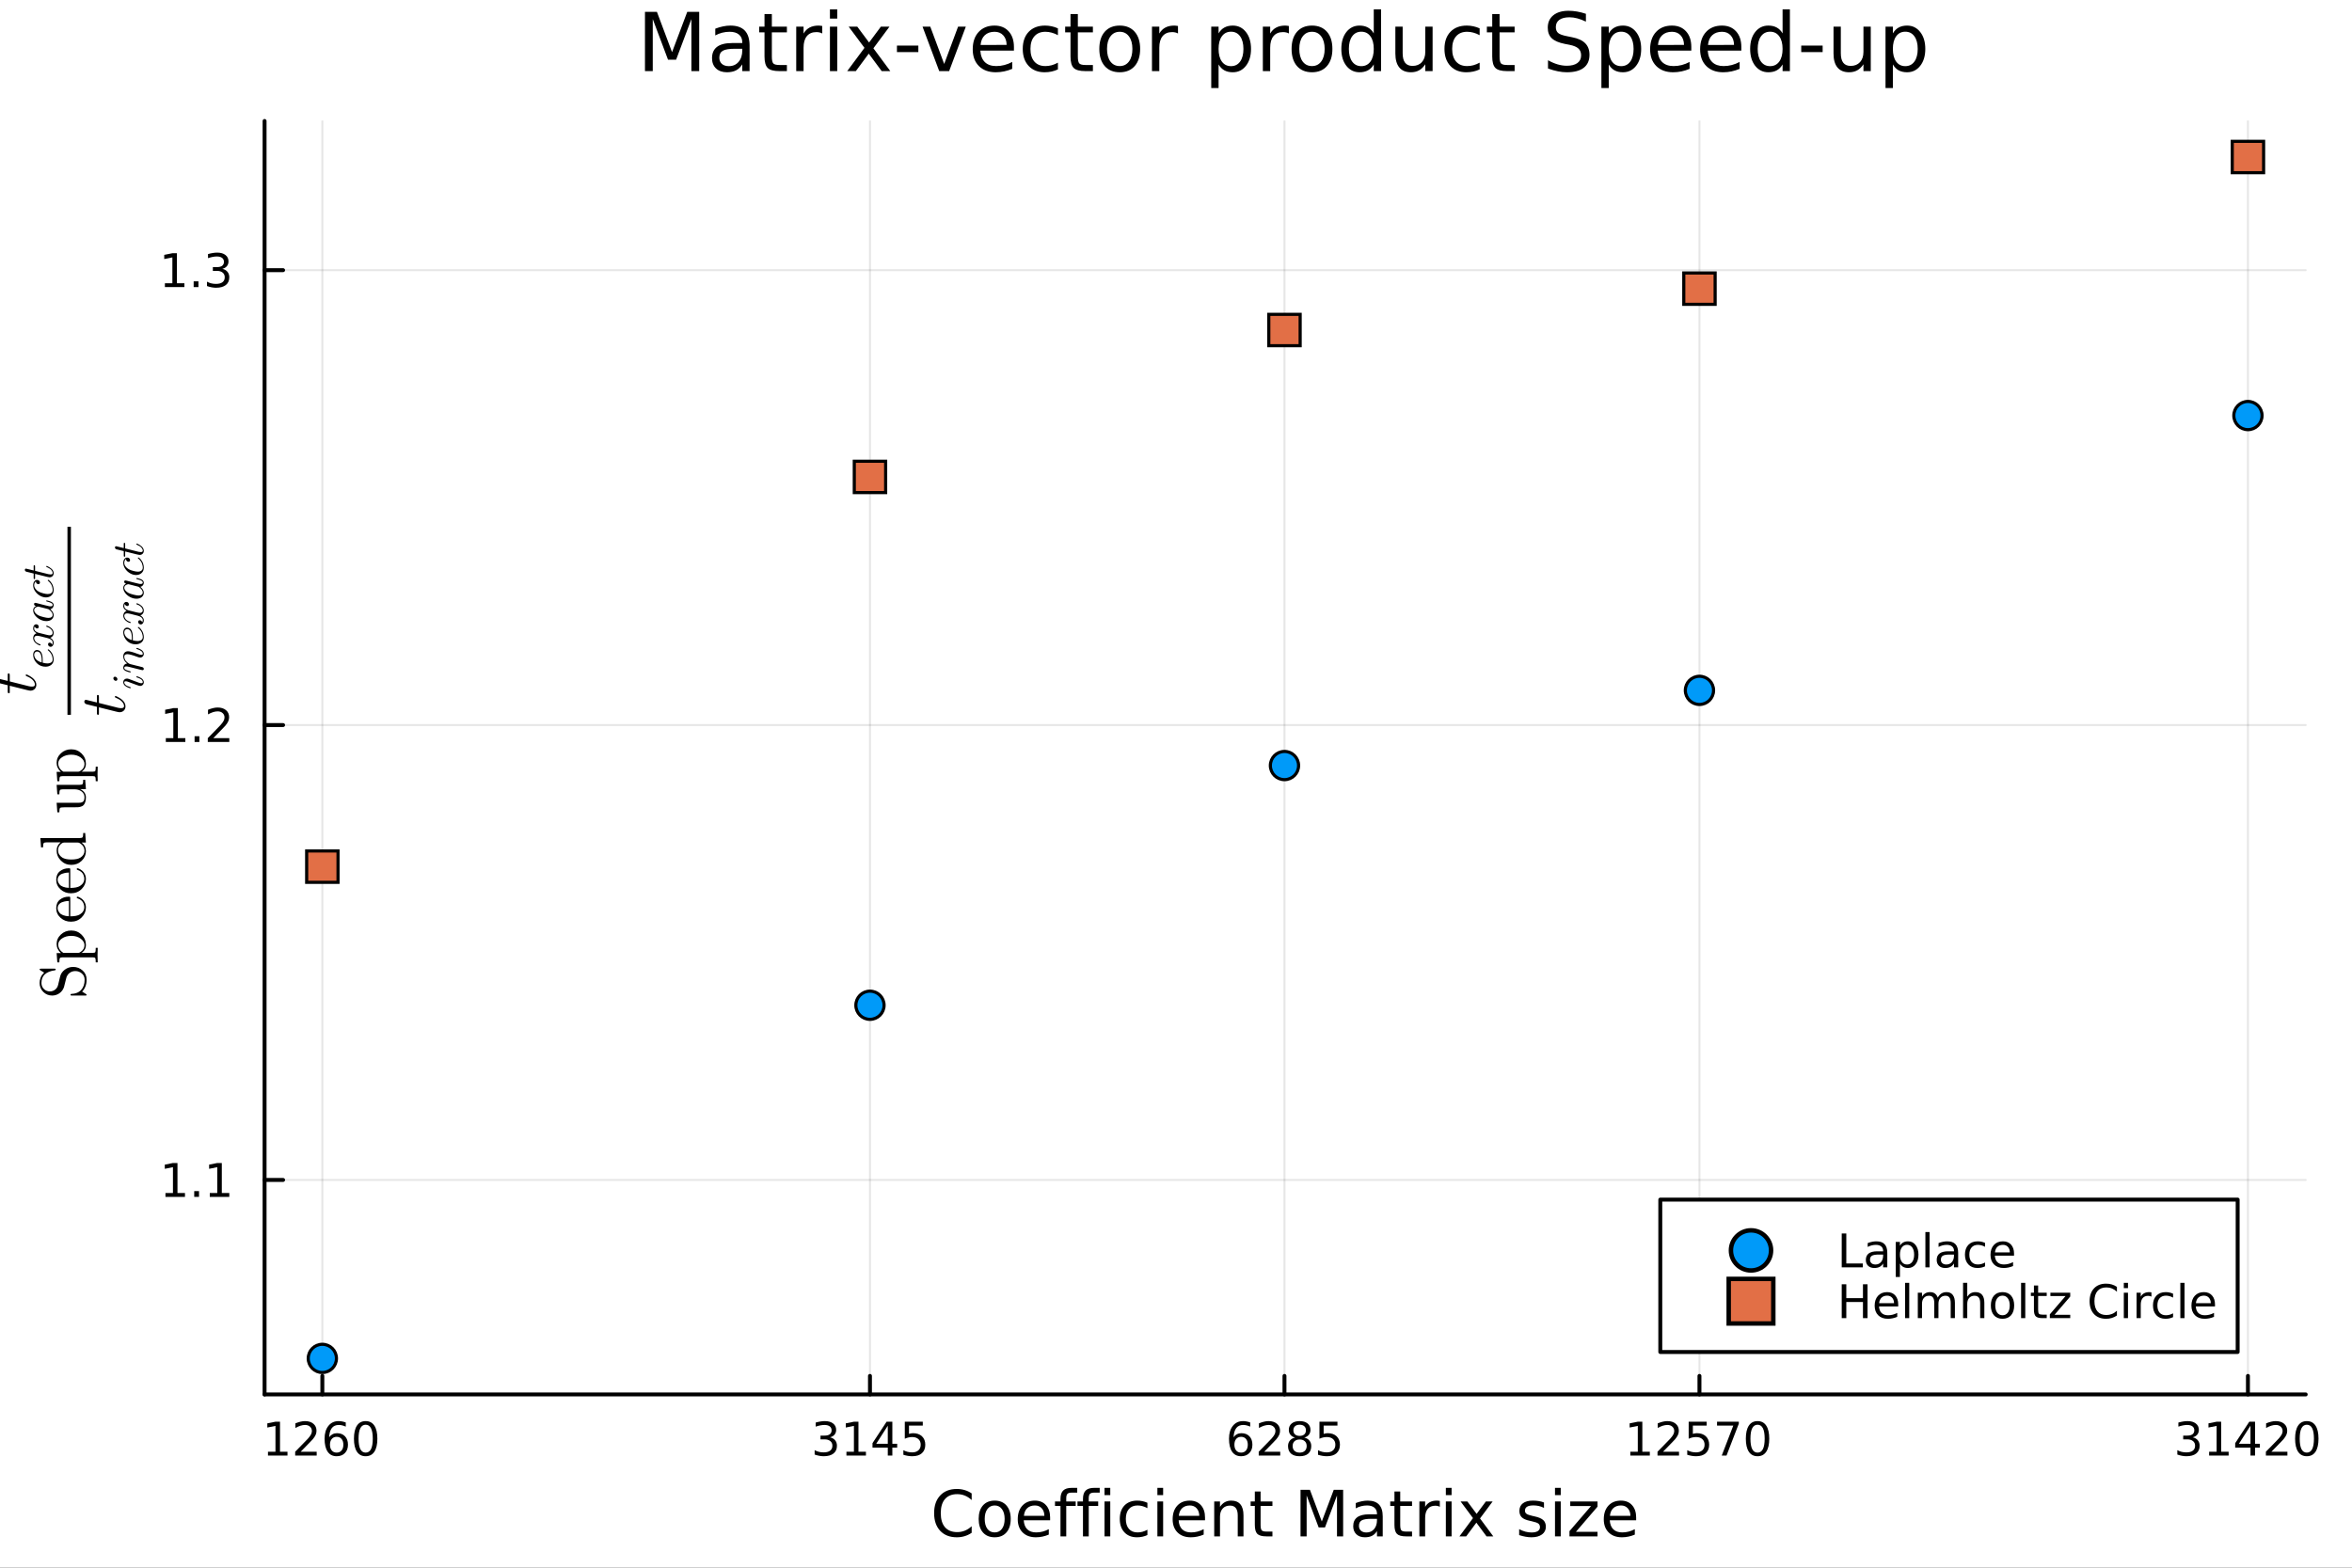 <svg xmlns="http://www.w3.org/2000/svg" xmlns:xlink="http://www.w3.org/1999/xlink" width="600" height="400" viewBox="0 0 2400 1600">
<rect x="0" y="0" width="2400" height="1600" fill="#333333" stroke="none"/>
<defs>
  <clipPath id="clip810">
    <rect x="0" y="0" width="2400" height="1600"></rect>
  </clipPath>
</defs>
<path clip-path="url(#clip810)" d="M0 1600 L2400 1600 L2400 0 L0 0  Z" fill="#ffffff" fill-rule="evenodd" fill-opacity="1"></path>
<defs>
  <clipPath id="clip811">
    <rect x="480" y="0" width="1681" height="1600"></rect>
  </clipPath>
</defs>
<path clip-path="url(#clip810)" d="M269.976 1423.18 L2352.76 1423.18 L2352.76 123.472 L269.976 123.472  Z" fill="#ffffff" fill-rule="evenodd" fill-opacity="1"></path>
<defs>
  <clipPath id="clip812">
    <rect x="269" y="123" width="2084" height="1301"></rect>
  </clipPath>
</defs>
<polyline clip-path="url(#clip812)" style="stroke:#000000; stroke-linecap:round; stroke-linejoin:round; stroke-width:2; stroke-opacity:0.1; fill:none" points="328.923,1423.18 328.923,123.472 "></polyline>
<polyline clip-path="url(#clip812)" style="stroke:#000000; stroke-linecap:round; stroke-linejoin:round; stroke-width:2; stroke-opacity:0.1; fill:none" points="887.722,1423.18 887.722,123.472 "></polyline>
<polyline clip-path="url(#clip812)" style="stroke:#000000; stroke-linecap:round; stroke-linejoin:round; stroke-width:2; stroke-opacity:0.1; fill:none" points="1310.69,1423.18 1310.69,123.472 "></polyline>
<polyline clip-path="url(#clip812)" style="stroke:#000000; stroke-linecap:round; stroke-linejoin:round; stroke-width:2; stroke-opacity:0.1; fill:none" points="1734.14,1423.18 1734.14,123.472 "></polyline>
<polyline clip-path="url(#clip812)" style="stroke:#000000; stroke-linecap:round; stroke-linejoin:round; stroke-width:2; stroke-opacity:0.1; fill:none" points="2293.81,1423.18 2293.81,123.472 "></polyline>
<polyline clip-path="url(#clip810)" style="stroke:#000000; stroke-linecap:round; stroke-linejoin:round; stroke-width:4; stroke-opacity:1; fill:none" points="269.976,1423.18 2352.76,1423.18 "></polyline>
<polyline clip-path="url(#clip810)" style="stroke:#000000; stroke-linecap:round; stroke-linejoin:round; stroke-width:4; stroke-opacity:1; fill:none" points="328.923,1423.18 328.923,1404.28 "></polyline>
<polyline clip-path="url(#clip810)" style="stroke:#000000; stroke-linecap:round; stroke-linejoin:round; stroke-width:4; stroke-opacity:1; fill:none" points="887.722,1423.18 887.722,1404.28 "></polyline>
<polyline clip-path="url(#clip810)" style="stroke:#000000; stroke-linecap:round; stroke-linejoin:round; stroke-width:4; stroke-opacity:1; fill:none" points="1310.69,1423.18 1310.69,1404.28 "></polyline>
<polyline clip-path="url(#clip810)" style="stroke:#000000; stroke-linecap:round; stroke-linejoin:round; stroke-width:4; stroke-opacity:1; fill:none" points="1734.14,1423.18 1734.14,1404.28 "></polyline>
<polyline clip-path="url(#clip810)" style="stroke:#000000; stroke-linecap:round; stroke-linejoin:round; stroke-width:4; stroke-opacity:1; fill:none" points="2293.81,1423.18 2293.81,1404.28 "></polyline>
<path clip-path="url(#clip810)" d="M273.448 1481.64 L281.087 1481.64 L281.087 1455.28 L272.777 1456.95 L272.777 1452.69 L281.041 1451.02 L285.717 1451.02 L285.717 1481.64 L293.356 1481.64 L293.356 1485.58 L273.448 1485.58 L273.448 1481.64 Z" fill="#000000" fill-rule="nonzero" fill-opacity="1"></path><path clip-path="url(#clip810)" d="M306.828 1481.64 L323.147 1481.64 L323.147 1485.58 L301.203 1485.58 L301.203 1481.64 Q303.865 1478.89 308.448 1474.26 Q313.055 1469.61 314.235 1468.27 Q316.481 1465.74 317.36 1464.01 Q318.263 1462.25 318.263 1460.56 Q318.263 1457.8 316.318 1456.07 Q314.397 1454.33 311.295 1454.33 Q309.096 1454.33 306.643 1455.09 Q304.212 1455.86 301.434 1457.41 L301.434 1452.69 Q304.258 1451.55 306.712 1450.97 Q309.166 1450.39 311.203 1450.39 Q316.573 1450.39 319.768 1453.08 Q322.962 1455.77 322.962 1460.26 Q322.962 1462.39 322.152 1464.31 Q321.365 1466.2 319.258 1468.8 Q318.68 1469.47 315.578 1472.69 Q312.476 1475.88 306.828 1481.64 Z" fill="#000000" fill-rule="nonzero" fill-opacity="1"></path><path clip-path="url(#clip810)" d="M343.541 1466.44 Q340.392 1466.44 338.541 1468.59 Q336.712 1470.74 336.712 1474.49 Q336.712 1478.22 338.541 1480.39 Q340.392 1482.55 343.541 1482.55 Q346.689 1482.55 348.517 1480.39 Q350.369 1478.22 350.369 1474.49 Q350.369 1470.74 348.517 1468.59 Q346.689 1466.44 343.541 1466.44 M352.823 1451.78 L352.823 1456.04 Q351.064 1455.21 349.258 1454.77 Q347.476 1454.33 345.716 1454.33 Q341.087 1454.33 338.633 1457.45 Q336.203 1460.58 335.855 1466.9 Q337.221 1464.89 339.281 1463.82 Q341.341 1462.73 343.818 1462.73 Q349.027 1462.73 352.036 1465.9 Q355.068 1469.05 355.068 1474.49 Q355.068 1479.82 351.92 1483.03 Q348.772 1486.25 343.541 1486.25 Q337.545 1486.25 334.374 1481.67 Q331.203 1477.06 331.203 1468.33 Q331.203 1460.14 335.092 1455.28 Q338.98 1450.39 345.531 1450.39 Q347.291 1450.39 349.073 1450.74 Q350.878 1451.09 352.823 1451.78 Z" fill="#000000" fill-rule="nonzero" fill-opacity="1"></path><path clip-path="url(#clip810)" d="M373.124 1454.1 Q369.513 1454.1 367.684 1457.66 Q365.878 1461.2 365.878 1468.33 Q365.878 1475.44 367.684 1479.01 Q369.513 1482.55 373.124 1482.55 Q376.758 1482.55 378.564 1479.01 Q380.392 1475.44 380.392 1468.33 Q380.392 1461.2 378.564 1457.66 Q376.758 1454.1 373.124 1454.1 M373.124 1450.39 Q378.934 1450.39 381.989 1455 Q385.068 1459.58 385.068 1468.33 Q385.068 1477.06 381.989 1481.67 Q378.934 1486.25 373.124 1486.25 Q367.314 1486.25 364.235 1481.67 Q361.179 1477.06 361.179 1468.33 Q361.179 1459.58 364.235 1455 Q367.314 1450.39 373.124 1450.39 Z" fill="#000000" fill-rule="nonzero" fill-opacity="1"></path><path clip-path="url(#clip810)" d="M846.901 1466.95 Q850.257 1467.66 852.132 1469.93 Q854.03 1472.2 854.03 1475.53 Q854.03 1480.65 850.512 1483.45 Q846.993 1486.25 840.512 1486.25 Q838.336 1486.25 836.021 1485.81 Q833.73 1485.39 831.276 1484.54 L831.276 1480.02 Q833.22 1481.16 835.535 1481.74 Q837.85 1482.32 840.373 1482.32 Q844.771 1482.32 847.063 1480.58 Q849.378 1478.84 849.378 1475.53 Q849.378 1472.48 847.225 1470.77 Q845.095 1469.03 841.276 1469.03 L837.248 1469.03 L837.248 1465.19 L841.461 1465.19 Q844.91 1465.19 846.739 1463.82 Q848.567 1462.43 848.567 1459.84 Q848.567 1457.18 846.669 1455.77 Q844.794 1454.33 841.276 1454.33 Q839.355 1454.33 837.156 1454.75 Q834.956 1455.16 832.318 1456.04 L832.318 1451.88 Q834.98 1451.14 837.294 1450.77 Q839.632 1450.39 841.693 1450.39 Q847.017 1450.39 850.118 1452.83 Q853.22 1455.23 853.22 1459.35 Q853.22 1462.22 851.577 1464.21 Q849.933 1466.18 846.901 1466.95 Z" fill="#000000" fill-rule="nonzero" fill-opacity="1"></path><path clip-path="url(#clip810)" d="M863.706 1481.64 L871.345 1481.64 L871.345 1455.28 L863.035 1456.95 L863.035 1452.69 L871.299 1451.02 L875.975 1451.02 L875.975 1481.64 L883.614 1481.64 L883.614 1485.58 L863.706 1485.58 L863.706 1481.64 Z" fill="#000000" fill-rule="nonzero" fill-opacity="1"></path><path clip-path="url(#clip810)" d="M905.905 1455.09 L894.1 1473.54 L905.905 1473.54 L905.905 1455.09 M904.678 1451.02 L910.558 1451.02 L910.558 1473.54 L915.488 1473.54 L915.488 1477.43 L910.558 1477.43 L910.558 1485.58 L905.905 1485.58 L905.905 1477.43 L890.303 1477.43 L890.303 1472.92 L904.678 1451.02 Z" fill="#000000" fill-rule="nonzero" fill-opacity="1"></path><path clip-path="url(#clip810)" d="M923.266 1451.02 L941.623 1451.02 L941.623 1454.96 L927.549 1454.96 L927.549 1463.43 Q928.567 1463.08 929.586 1462.92 Q930.604 1462.73 931.623 1462.73 Q937.41 1462.73 940.789 1465.9 Q944.169 1469.08 944.169 1474.49 Q944.169 1480.07 940.697 1483.17 Q937.224 1486.25 930.905 1486.25 Q928.729 1486.25 926.461 1485.88 Q924.215 1485.51 921.808 1484.77 L921.808 1480.07 Q923.891 1481.2 926.113 1481.76 Q928.336 1482.32 930.812 1482.32 Q934.817 1482.32 937.155 1480.21 Q939.493 1478.1 939.493 1474.49 Q939.493 1470.88 937.155 1468.77 Q934.817 1466.67 930.812 1466.67 Q928.937 1466.67 927.062 1467.08 Q925.211 1467.5 923.266 1468.38 L923.266 1451.02 Z" fill="#000000" fill-rule="nonzero" fill-opacity="1"></path><path clip-path="url(#clip810)" d="M1266.43 1466.44 Q1263.28 1466.44 1261.43 1468.59 Q1259.6 1470.74 1259.6 1474.49 Q1259.6 1478.22 1261.43 1480.39 Q1263.28 1482.55 1266.43 1482.55 Q1269.58 1482.55 1271.4 1480.39 Q1273.26 1478.22 1273.26 1474.49 Q1273.26 1470.74 1271.4 1468.59 Q1269.58 1466.44 1266.43 1466.44 M1275.71 1451.78 L1275.71 1456.04 Q1273.95 1455.21 1272.14 1454.77 Q1270.36 1454.33 1268.6 1454.33 Q1263.97 1454.33 1261.52 1457.45 Q1259.09 1460.58 1258.74 1466.9 Q1260.11 1464.89 1262.17 1463.82 Q1264.23 1462.73 1266.71 1462.73 Q1271.91 1462.73 1274.92 1465.9 Q1277.96 1469.05 1277.96 1474.49 Q1277.96 1479.82 1274.81 1483.03 Q1271.66 1486.25 1266.43 1486.25 Q1260.43 1486.25 1257.26 1481.67 Q1254.09 1477.06 1254.09 1468.33 Q1254.09 1460.14 1257.98 1455.28 Q1261.87 1450.39 1268.42 1450.39 Q1270.18 1450.39 1271.96 1450.74 Q1273.77 1451.09 1275.71 1451.78 Z" fill="#000000" fill-rule="nonzero" fill-opacity="1"></path><path clip-path="url(#clip810)" d="M1290.04 1481.64 L1306.36 1481.64 L1306.36 1485.58 L1284.41 1485.58 L1284.41 1481.64 Q1287.08 1478.89 1291.66 1474.26 Q1296.27 1469.61 1297.45 1468.27 Q1299.69 1465.74 1300.57 1464.01 Q1301.47 1462.25 1301.47 1460.56 Q1301.47 1457.8 1299.53 1456.07 Q1297.61 1454.33 1294.51 1454.33 Q1292.31 1454.33 1289.85 1455.09 Q1287.42 1455.86 1284.64 1457.41 L1284.64 1452.69 Q1287.47 1451.55 1289.92 1450.97 Q1292.38 1450.39 1294.41 1450.39 Q1299.78 1450.39 1302.98 1453.08 Q1306.17 1455.77 1306.17 1460.26 Q1306.17 1462.39 1305.36 1464.31 Q1304.58 1466.2 1302.47 1468.8 Q1301.89 1469.47 1298.79 1472.69 Q1295.69 1475.88 1290.04 1481.64 Z" fill="#000000" fill-rule="nonzero" fill-opacity="1"></path><path clip-path="url(#clip810)" d="M1326.17 1469.17 Q1322.84 1469.17 1320.92 1470.95 Q1319.02 1472.73 1319.02 1475.86 Q1319.02 1478.98 1320.92 1480.77 Q1322.84 1482.55 1326.17 1482.55 Q1329.51 1482.55 1331.43 1480.77 Q1333.35 1478.96 1333.35 1475.86 Q1333.35 1472.73 1331.43 1470.95 Q1329.53 1469.17 1326.17 1469.17 M1321.5 1467.18 Q1318.49 1466.44 1316.8 1464.38 Q1315.13 1462.32 1315.13 1459.35 Q1315.13 1455.21 1318.07 1452.8 Q1321.03 1450.39 1326.17 1450.39 Q1331.33 1450.39 1334.27 1452.8 Q1337.21 1455.21 1337.21 1459.35 Q1337.21 1462.32 1335.52 1464.38 Q1333.86 1466.44 1330.87 1467.18 Q1334.25 1467.96 1336.13 1470.26 Q1338.02 1472.55 1338.02 1475.86 Q1338.02 1480.88 1334.95 1483.57 Q1331.89 1486.25 1326.17 1486.25 Q1320.45 1486.25 1317.38 1483.57 Q1314.32 1480.88 1314.32 1475.86 Q1314.32 1472.55 1316.22 1470.26 Q1318.12 1467.96 1321.5 1467.18 M1319.78 1459.79 Q1319.78 1462.48 1321.45 1463.98 Q1323.14 1465.49 1326.17 1465.49 Q1329.18 1465.49 1330.87 1463.98 Q1332.58 1462.48 1332.58 1459.79 Q1332.58 1457.11 1330.87 1455.6 Q1329.18 1454.1 1326.17 1454.1 Q1323.14 1454.1 1321.45 1455.6 Q1319.78 1457.11 1319.78 1459.79 Z" fill="#000000" fill-rule="nonzero" fill-opacity="1"></path><path clip-path="url(#clip810)" d="M1346.38 1451.02 L1364.74 1451.02 L1364.74 1454.96 L1350.66 1454.96 L1350.66 1463.43 Q1351.68 1463.08 1352.7 1462.92 Q1353.72 1462.73 1354.74 1462.73 Q1360.52 1462.73 1363.9 1465.9 Q1367.28 1469.08 1367.28 1474.49 Q1367.28 1480.07 1363.81 1483.17 Q1360.34 1486.25 1354.02 1486.25 Q1351.84 1486.25 1349.58 1485.88 Q1347.33 1485.51 1344.92 1484.77 L1344.92 1480.07 Q1347.01 1481.2 1349.23 1481.76 Q1351.45 1482.32 1353.93 1482.32 Q1357.93 1482.32 1360.27 1480.21 Q1362.61 1478.1 1362.61 1474.49 Q1362.61 1470.88 1360.27 1468.77 Q1357.93 1466.67 1353.93 1466.67 Q1352.05 1466.67 1350.18 1467.08 Q1348.33 1467.5 1346.38 1468.38 L1346.38 1451.02 Z" fill="#000000" fill-rule="nonzero" fill-opacity="1"></path><path clip-path="url(#clip810)" d="M1663.58 1481.64 L1671.22 1481.64 L1671.22 1455.28 L1662.91 1456.95 L1662.91 1452.69 L1671.17 1451.02 L1675.85 1451.02 L1675.85 1481.64 L1683.49 1481.64 L1683.49 1485.58 L1663.58 1485.58 L1663.58 1481.64 Z" fill="#000000" fill-rule="nonzero" fill-opacity="1"></path><path clip-path="url(#clip810)" d="M1696.96 1481.64 L1713.28 1481.64 L1713.28 1485.58 L1691.34 1485.58 L1691.34 1481.64 Q1694 1478.89 1698.58 1474.26 Q1703.19 1469.61 1704.37 1468.27 Q1706.61 1465.74 1707.49 1464.01 Q1708.4 1462.25 1708.4 1460.56 Q1708.4 1457.8 1706.45 1456.07 Q1704.53 1454.33 1701.43 1454.33 Q1699.23 1454.33 1696.78 1455.09 Q1694.34 1455.86 1691.57 1457.41 L1691.57 1452.69 Q1694.39 1451.55 1696.84 1450.97 Q1699.3 1450.39 1701.34 1450.39 Q1706.71 1450.39 1709.9 1453.08 Q1713.09 1455.77 1713.09 1460.26 Q1713.09 1462.39 1712.28 1464.31 Q1711.5 1466.2 1709.39 1468.8 Q1708.81 1469.47 1705.71 1472.69 Q1702.61 1475.88 1696.96 1481.64 Z" fill="#000000" fill-rule="nonzero" fill-opacity="1"></path><path clip-path="url(#clip810)" d="M1723.14 1451.02 L1741.5 1451.02 L1741.5 1454.96 L1727.42 1454.96 L1727.42 1463.43 Q1728.44 1463.08 1729.46 1462.92 Q1730.48 1462.73 1731.5 1462.73 Q1737.28 1462.73 1740.66 1465.9 Q1744.04 1469.08 1744.04 1474.49 Q1744.04 1480.07 1740.57 1483.17 Q1737.1 1486.25 1730.78 1486.25 Q1728.6 1486.25 1726.34 1485.88 Q1724.09 1485.51 1721.68 1484.77 L1721.68 1480.07 Q1723.77 1481.2 1725.99 1481.76 Q1728.21 1482.32 1730.69 1482.32 Q1734.69 1482.32 1737.03 1480.21 Q1739.37 1478.1 1739.37 1474.49 Q1739.37 1470.88 1737.03 1468.77 Q1734.69 1466.67 1730.69 1466.67 Q1728.81 1466.67 1726.94 1467.08 Q1725.09 1467.5 1723.14 1468.38 L1723.14 1451.02 Z" fill="#000000" fill-rule="nonzero" fill-opacity="1"></path><path clip-path="url(#clip810)" d="M1752.08 1451.02 L1774.3 1451.02 L1774.3 1453.01 L1761.75 1485.58 L1756.87 1485.58 L1768.67 1454.96 L1752.08 1454.96 L1752.08 1451.02 Z" fill="#000000" fill-rule="nonzero" fill-opacity="1"></path><path clip-path="url(#clip810)" d="M1793.42 1454.1 Q1789.81 1454.1 1787.98 1457.66 Q1786.17 1461.2 1786.17 1468.33 Q1786.17 1475.44 1787.98 1479.01 Q1789.81 1482.55 1793.42 1482.55 Q1797.05 1482.55 1798.86 1479.01 Q1800.69 1475.44 1800.69 1468.33 Q1800.69 1461.2 1798.86 1457.66 Q1797.05 1454.1 1793.42 1454.1 M1793.42 1450.39 Q1799.23 1450.39 1802.28 1455 Q1805.36 1459.58 1805.36 1468.33 Q1805.36 1477.06 1802.28 1481.67 Q1799.23 1486.25 1793.42 1486.25 Q1787.61 1486.25 1784.53 1481.67 Q1781.47 1477.06 1781.47 1468.33 Q1781.47 1459.58 1784.53 1455 Q1787.61 1450.39 1793.42 1450.39 Z" fill="#000000" fill-rule="nonzero" fill-opacity="1"></path><path clip-path="url(#clip810)" d="M2237.41 1466.95 Q2240.77 1467.66 2242.64 1469.93 Q2244.54 1472.2 2244.54 1475.53 Q2244.54 1480.65 2241.02 1483.45 Q2237.5 1486.25 2231.02 1486.25 Q2228.84 1486.25 2226.53 1485.81 Q2224.24 1485.39 2221.78 1484.54 L2221.78 1480.02 Q2223.73 1481.16 2226.04 1481.74 Q2228.36 1482.32 2230.88 1482.32 Q2235.28 1482.32 2237.57 1480.58 Q2239.89 1478.84 2239.89 1475.53 Q2239.89 1472.48 2237.73 1470.77 Q2235.6 1469.03 2231.78 1469.03 L2227.76 1469.03 L2227.76 1465.19 L2231.97 1465.19 Q2235.42 1465.19 2237.25 1463.82 Q2239.08 1462.43 2239.08 1459.84 Q2239.08 1457.18 2237.18 1455.77 Q2235.3 1454.33 2231.78 1454.33 Q2229.86 1454.33 2227.66 1454.75 Q2225.46 1455.16 2222.83 1456.04 L2222.83 1451.88 Q2225.49 1451.14 2227.8 1450.77 Q2230.14 1450.39 2232.2 1450.39 Q2237.52 1450.39 2240.63 1452.83 Q2243.73 1455.23 2243.73 1459.35 Q2243.73 1462.22 2242.09 1464.21 Q2240.44 1466.18 2237.41 1466.95 Z" fill="#000000" fill-rule="nonzero" fill-opacity="1"></path><path clip-path="url(#clip810)" d="M2254.21 1481.64 L2261.85 1481.64 L2261.85 1455.28 L2253.54 1456.95 L2253.54 1452.69 L2261.81 1451.02 L2266.48 1451.02 L2266.48 1481.64 L2274.12 1481.64 L2274.12 1485.58 L2254.21 1485.58 L2254.21 1481.64 Z" fill="#000000" fill-rule="nonzero" fill-opacity="1"></path><path clip-path="url(#clip810)" d="M2296.41 1455.09 L2284.61 1473.54 L2296.41 1473.54 L2296.41 1455.09 M2295.19 1451.02 L2301.07 1451.02 L2301.07 1473.54 L2306 1473.54 L2306 1477.43 L2301.07 1477.43 L2301.07 1485.58 L2296.41 1485.58 L2296.41 1477.43 L2280.81 1477.43 L2280.81 1472.92 L2295.19 1451.02 Z" fill="#000000" fill-rule="nonzero" fill-opacity="1"></path><path clip-path="url(#clip810)" d="M2317.76 1481.64 L2334.08 1481.64 L2334.08 1485.58 L2312.13 1485.58 L2312.13 1481.64 Q2314.79 1478.89 2319.38 1474.26 Q2323.98 1469.61 2325.16 1468.27 Q2327.41 1465.74 2328.29 1464.01 Q2329.19 1462.25 2329.19 1460.56 Q2329.19 1457.8 2327.25 1456.07 Q2325.33 1454.33 2322.22 1454.33 Q2320.02 1454.33 2317.57 1455.09 Q2315.14 1455.86 2312.36 1457.41 L2312.36 1452.69 Q2315.19 1451.55 2317.64 1450.97 Q2320.09 1450.39 2322.13 1450.39 Q2327.5 1450.39 2330.7 1453.08 Q2333.89 1455.77 2333.89 1460.26 Q2333.89 1462.39 2333.08 1464.31 Q2332.29 1466.2 2330.19 1468.8 Q2329.61 1469.47 2326.51 1472.69 Q2323.4 1475.88 2317.76 1481.64 Z" fill="#000000" fill-rule="nonzero" fill-opacity="1"></path><path clip-path="url(#clip810)" d="M2353.89 1454.1 Q2350.28 1454.1 2348.45 1457.66 Q2346.64 1461.2 2346.64 1468.33 Q2346.64 1475.44 2348.45 1479.01 Q2350.28 1482.55 2353.89 1482.55 Q2357.52 1482.55 2359.33 1479.01 Q2361.16 1475.44 2361.16 1468.33 Q2361.16 1461.2 2359.33 1457.66 Q2357.52 1454.1 2353.89 1454.1 M2353.89 1450.39 Q2359.7 1450.39 2362.76 1455 Q2365.83 1459.58 2365.83 1468.33 Q2365.83 1477.06 2362.76 1481.67 Q2359.7 1486.25 2353.89 1486.25 Q2348.08 1486.25 2345 1481.67 Q2341.95 1477.06 2341.95 1468.33 Q2341.95 1459.58 2345 1455 Q2348.08 1450.39 2353.89 1450.39 Z" fill="#000000" fill-rule="nonzero" fill-opacity="1"></path><path clip-path="url(#clip810)" d="M991.505 1524.18 L991.505 1530.96 Q988.259 1527.94 984.566 1526.44 Q980.906 1524.95 976.768 1524.95 Q968.62 1524.95 964.292 1529.95 Q959.963 1534.91 959.963 1544.33 Q959.963 1553.72 964.292 1558.72 Q968.62 1563.68 976.768 1563.68 Q980.906 1563.68 984.566 1562.19 Q988.259 1560.69 991.505 1557.67 L991.505 1564.38 Q988.131 1566.68 984.344 1567.82 Q980.588 1568.97 976.387 1568.97 Q965.597 1568.97 959.39 1562.38 Q953.184 1555.76 953.184 1544.33 Q953.184 1532.87 959.39 1526.28 Q965.597 1519.66 976.387 1519.66 Q980.652 1519.66 984.407 1520.81 Q988.195 1521.92 991.505 1524.18 Z" fill="#000000" fill-rule="nonzero" fill-opacity="1"></path><path clip-path="url(#clip810)" d="M1014.99 1536.5 Q1010.28 1536.5 1007.55 1540.19 Q1004.81 1543.85 1004.81 1550.25 Q1004.81 1556.65 1007.51 1560.34 Q1010.25 1564 1014.99 1564 Q1019.67 1564 1022.41 1560.31 Q1025.15 1556.62 1025.15 1550.25 Q1025.15 1543.92 1022.41 1540.23 Q1019.67 1536.5 1014.99 1536.5 M1014.99 1531.54 Q1022.63 1531.54 1026.99 1536.5 Q1031.35 1541.47 1031.35 1550.25 Q1031.35 1559 1026.99 1564 Q1022.63 1568.97 1014.99 1568.97 Q1007.32 1568.97 1002.96 1564 Q998.635 1559 998.635 1550.25 Q998.635 1541.47 1002.96 1536.5 Q1007.32 1531.54 1014.99 1531.54 Z" fill="#000000" fill-rule="nonzero" fill-opacity="1"></path><path clip-path="url(#clip810)" d="M1071.55 1548.76 L1071.55 1551.62 L1044.63 1551.62 Q1045.01 1557.67 1048.26 1560.85 Q1051.53 1564 1057.36 1564 Q1060.73 1564 1063.88 1563.17 Q1067.07 1562.35 1070.19 1560.69 L1070.19 1566.23 Q1067.03 1567.57 1063.72 1568.27 Q1060.41 1568.97 1057.01 1568.97 Q1048.48 1568.97 1043.48 1564 Q1038.52 1559.04 1038.52 1550.57 Q1038.52 1541.82 1043.23 1536.69 Q1047.97 1531.54 1055.99 1531.54 Q1063.18 1531.54 1067.35 1536.18 Q1071.55 1540.8 1071.55 1548.76 M1065.7 1547.04 Q1065.63 1542.23 1062.99 1539.37 Q1060.38 1536.5 1056.05 1536.5 Q1051.15 1536.5 1048.19 1539.27 Q1045.26 1542.04 1044.82 1547.07 L1065.7 1547.04 Z" fill="#000000" fill-rule="nonzero" fill-opacity="1"></path><path clip-path="url(#clip810)" d="M1099.21 1518.52 L1099.21 1523.39 L1093.61 1523.39 Q1090.46 1523.39 1089.22 1524.66 Q1088.01 1525.93 1088.01 1529.24 L1088.01 1532.4 L1097.65 1532.4 L1097.65 1536.95 L1088.01 1536.95 L1088.01 1568.04 L1082.12 1568.04 L1082.12 1536.95 L1076.52 1536.95 L1076.52 1532.4 L1082.12 1532.4 L1082.12 1529.91 Q1082.12 1523.96 1084.89 1521.26 Q1087.66 1518.52 1093.67 1518.52 L1099.21 1518.52 Z" fill="#000000" fill-rule="nonzero" fill-opacity="1"></path><path clip-path="url(#clip810)" d="M1122.16 1518.52 L1122.16 1523.39 L1116.56 1523.39 Q1113.41 1523.39 1112.17 1524.66 Q1110.96 1525.93 1110.96 1529.24 L1110.96 1532.4 L1120.6 1532.4 L1120.6 1536.95 L1110.96 1536.95 L1110.96 1568.04 L1105.07 1568.04 L1105.07 1536.95 L1099.47 1536.95 L1099.47 1532.4 L1105.07 1532.4 L1105.07 1529.91 Q1105.07 1523.96 1107.84 1521.26 Q1110.61 1518.52 1116.62 1518.52 L1122.16 1518.52 Z" fill="#000000" fill-rule="nonzero" fill-opacity="1"></path><path clip-path="url(#clip810)" d="M1127.06 1532.4 L1132.92 1532.4 L1132.92 1568.04 L1127.06 1568.04 L1127.06 1532.4 M1127.06 1518.52 L1132.92 1518.52 L1132.92 1525.93 L1127.06 1525.93 L1127.06 1518.52 Z" fill="#000000" fill-rule="nonzero" fill-opacity="1"></path><path clip-path="url(#clip810)" d="M1170.83 1533.76 L1170.83 1539.24 Q1168.34 1537.87 1165.83 1537.2 Q1163.35 1536.5 1160.8 1536.5 Q1155.1 1536.5 1151.95 1540.13 Q1148.8 1543.73 1148.8 1550.25 Q1148.8 1556.78 1151.95 1560.4 Q1155.1 1564 1160.8 1564 Q1163.35 1564 1165.83 1563.33 Q1168.34 1562.63 1170.83 1561.26 L1170.83 1566.68 Q1168.38 1567.82 1165.73 1568.39 Q1163.12 1568.97 1160.16 1568.97 Q1152.11 1568.97 1147.37 1563.91 Q1142.63 1558.85 1142.63 1550.25 Q1142.63 1541.53 1147.4 1536.53 Q1152.21 1531.54 1160.55 1531.54 Q1163.25 1531.54 1165.83 1532.11 Q1168.41 1532.65 1170.83 1533.76 Z" fill="#000000" fill-rule="nonzero" fill-opacity="1"></path><path clip-path="url(#clip810)" d="M1181.01 1532.4 L1186.87 1532.4 L1186.87 1568.04 L1181.01 1568.04 L1181.01 1532.4 M1181.01 1518.52 L1186.87 1518.52 L1186.87 1525.93 L1181.01 1525.93 L1181.01 1518.52 Z" fill="#000000" fill-rule="nonzero" fill-opacity="1"></path><path clip-path="url(#clip810)" d="M1229.61 1548.76 L1229.61 1551.62 L1202.69 1551.62 Q1203.07 1557.67 1206.32 1560.85 Q1209.59 1564 1215.42 1564 Q1218.79 1564 1221.94 1563.17 Q1225.13 1562.35 1228.25 1560.69 L1228.25 1566.23 Q1225.09 1567.57 1221.78 1568.27 Q1218.47 1568.97 1215.07 1568.97 Q1206.54 1568.97 1201.54 1564 Q1196.58 1559.04 1196.58 1550.57 Q1196.58 1541.82 1201.29 1536.69 Q1206.03 1531.54 1214.05 1531.54 Q1221.24 1531.54 1225.41 1536.18 Q1229.61 1540.8 1229.61 1548.76 M1223.76 1547.04 Q1223.69 1542.23 1221.05 1539.37 Q1218.44 1536.5 1214.11 1536.5 Q1209.21 1536.5 1206.25 1539.27 Q1203.32 1542.04 1202.88 1547.07 L1223.76 1547.04 Z" fill="#000000" fill-rule="nonzero" fill-opacity="1"></path><path clip-path="url(#clip810)" d="M1268.86 1546.53 L1268.86 1568.04 L1263 1568.04 L1263 1546.72 Q1263 1541.66 1261.03 1539.14 Q1259.06 1536.63 1255.11 1536.63 Q1250.37 1536.63 1247.63 1539.65 Q1244.89 1542.68 1244.89 1547.9 L1244.89 1568.04 L1239 1568.04 L1239 1532.4 L1244.89 1532.4 L1244.89 1537.93 Q1246.99 1534.72 1249.83 1533.13 Q1252.69 1531.54 1256.41 1531.54 Q1262.56 1531.54 1265.71 1535.36 Q1268.86 1539.14 1268.86 1546.53 Z" fill="#000000" fill-rule="nonzero" fill-opacity="1"></path><path clip-path="url(#clip810)" d="M1286.33 1522.27 L1286.33 1532.4 L1298.4 1532.4 L1298.4 1536.95 L1286.33 1536.95 L1286.33 1556.3 Q1286.33 1560.66 1287.51 1561.9 Q1288.72 1563.14 1292.38 1563.14 L1298.4 1563.14 L1298.4 1568.04 L1292.38 1568.04 Q1285.6 1568.04 1283.02 1565.53 Q1280.44 1562.98 1280.44 1556.3 L1280.44 1536.95 L1276.15 1536.95 L1276.15 1532.4 L1280.44 1532.4 L1280.44 1522.27 L1286.33 1522.27 Z" fill="#000000" fill-rule="nonzero" fill-opacity="1"></path><path clip-path="url(#clip810)" d="M1327.07 1520.52 L1336.65 1520.52 L1348.78 1552.86 L1360.97 1520.52 L1370.55 1520.52 L1370.55 1568.04 L1364.28 1568.04 L1364.28 1526.32 L1352.03 1558.91 L1345.57 1558.91 L1333.31 1526.32 L1333.31 1568.04 L1327.07 1568.04 L1327.07 1520.52 Z" fill="#000000" fill-rule="nonzero" fill-opacity="1"></path><path clip-path="url(#clip810)" d="M1399.26 1550.12 Q1392.16 1550.12 1389.43 1551.75 Q1386.69 1553.37 1386.69 1557.29 Q1386.69 1560.4 1388.73 1562.25 Q1390.79 1564.07 1394.33 1564.07 Q1399.2 1564.07 1402.13 1560.63 Q1405.09 1557.16 1405.09 1551.43 L1405.09 1550.12 L1399.26 1550.12 M1410.94 1547.71 L1410.94 1568.04 L1405.09 1568.04 L1405.09 1562.63 Q1403.08 1565.88 1400.09 1567.44 Q1397.1 1568.97 1392.77 1568.97 Q1387.29 1568.97 1384.05 1565.91 Q1380.83 1562.82 1380.83 1557.67 Q1380.83 1551.65 1384.84 1548.6 Q1388.88 1545.54 1396.87 1545.54 L1405.09 1545.54 L1405.09 1544.97 Q1405.09 1540.93 1402.41 1538.73 Q1399.77 1536.5 1394.96 1536.5 Q1391.91 1536.5 1389.01 1537.23 Q1386.12 1537.97 1383.44 1539.43 L1383.44 1534.02 Q1386.66 1532.78 1389.68 1532.17 Q1392.7 1531.54 1395.57 1531.54 Q1403.3 1531.54 1407.12 1535.55 Q1410.94 1539.56 1410.94 1547.71 Z" fill="#000000" fill-rule="nonzero" fill-opacity="1"></path><path clip-path="url(#clip810)" d="M1428.8 1522.27 L1428.8 1532.4 L1440.86 1532.4 L1440.86 1536.95 L1428.8 1536.95 L1428.8 1556.3 Q1428.8 1560.66 1429.97 1561.9 Q1431.18 1563.14 1434.84 1563.14 L1440.86 1563.14 L1440.86 1568.04 L1434.84 1568.04 Q1428.07 1568.04 1425.49 1565.53 Q1422.91 1562.98 1422.91 1556.3 L1422.91 1536.95 L1418.61 1536.95 L1418.61 1532.4 L1422.91 1532.4 L1422.91 1522.27 L1428.8 1522.27 Z" fill="#000000" fill-rule="nonzero" fill-opacity="1"></path><path clip-path="url(#clip810)" d="M1469.22 1537.87 Q1468.23 1537.3 1467.06 1537.04 Q1465.91 1536.76 1464.51 1536.76 Q1459.54 1536.76 1456.87 1540 Q1454.23 1543.22 1454.23 1549.27 L1454.23 1568.04 L1448.34 1568.04 L1448.34 1532.4 L1454.23 1532.4 L1454.23 1537.93 Q1456.07 1534.69 1459.03 1533.13 Q1461.99 1531.54 1466.23 1531.54 Q1466.83 1531.54 1467.56 1531.63 Q1468.3 1531.7 1469.19 1531.85 L1469.22 1537.87 Z" fill="#000000" fill-rule="nonzero" fill-opacity="1"></path><path clip-path="url(#clip810)" d="M1475.36 1532.4 L1481.22 1532.4 L1481.22 1568.04 L1475.36 1568.04 L1475.36 1532.4 M1475.36 1518.52 L1481.22 1518.52 L1481.22 1525.93 L1475.36 1525.93 L1475.36 1518.52 Z" fill="#000000" fill-rule="nonzero" fill-opacity="1"></path><path clip-path="url(#clip810)" d="M1523.11 1532.4 L1510.21 1549.74 L1523.77 1568.04 L1516.87 1568.04 L1506.49 1554.04 L1496.11 1568.04 L1489.21 1568.04 L1503.05 1549.39 L1490.39 1532.4 L1497.29 1532.4 L1506.75 1545.1 L1516.2 1532.4 L1523.11 1532.4 Z" fill="#000000" fill-rule="nonzero" fill-opacity="1"></path><path clip-path="url(#clip810)" d="M1575.5 1533.45 L1575.5 1538.98 Q1573.01 1537.71 1570.34 1537.07 Q1567.67 1536.44 1564.8 1536.44 Q1560.44 1536.44 1558.24 1537.77 Q1556.08 1539.11 1556.08 1541.79 Q1556.08 1543.82 1557.64 1545 Q1559.2 1546.15 1563.91 1547.2 L1565.91 1547.64 Q1572.15 1548.98 1574.76 1551.43 Q1577.4 1553.85 1577.4 1558.21 Q1577.4 1563.17 1573.46 1566.07 Q1569.54 1568.97 1562.67 1568.97 Q1559.8 1568.97 1556.68 1568.39 Q1553.6 1567.85 1550.16 1566.74 L1550.16 1560.69 Q1553.41 1562.38 1556.56 1563.24 Q1559.71 1564.07 1562.8 1564.07 Q1566.93 1564.07 1569.16 1562.66 Q1571.39 1561.23 1571.39 1558.65 Q1571.39 1556.27 1569.77 1554.99 Q1568.17 1553.72 1562.73 1552.54 L1560.69 1552.07 Q1555.25 1550.92 1552.83 1548.56 Q1550.41 1546.18 1550.41 1542.04 Q1550.41 1537.01 1553.98 1534.27 Q1557.54 1531.54 1564.1 1531.54 Q1567.35 1531.54 1570.21 1532.01 Q1573.08 1532.49 1575.5 1533.45 Z" fill="#000000" fill-rule="nonzero" fill-opacity="1"></path><path clip-path="url(#clip810)" d="M1586.73 1532.4 L1592.59 1532.4 L1592.59 1568.04 L1586.73 1568.04 L1586.73 1532.4 M1586.73 1518.52 L1592.59 1518.52 L1592.59 1525.93 L1586.73 1525.93 L1586.73 1518.52 Z" fill="#000000" fill-rule="nonzero" fill-opacity="1"></path><path clip-path="url(#clip810)" d="M1602.29 1532.4 L1630.11 1532.4 L1630.11 1537.74 L1608.09 1563.37 L1630.11 1563.37 L1630.11 1568.04 L1601.5 1568.04 L1601.5 1562.7 L1623.52 1537.07 L1602.29 1537.07 L1602.29 1532.4 Z" fill="#000000" fill-rule="nonzero" fill-opacity="1"></path><path clip-path="url(#clip810)" d="M1669.55 1548.76 L1669.55 1551.62 L1642.62 1551.62 Q1643 1557.67 1646.25 1560.85 Q1649.53 1564 1655.35 1564 Q1658.73 1564 1661.88 1563.17 Q1665.06 1562.35 1668.18 1560.69 L1668.18 1566.23 Q1665.03 1567.57 1661.72 1568.27 Q1658.41 1568.97 1655 1568.97 Q1646.47 1568.97 1641.48 1564 Q1636.51 1559.04 1636.51 1550.57 Q1636.51 1541.82 1641.22 1536.69 Q1645.96 1531.54 1653.98 1531.54 Q1661.18 1531.54 1665.35 1536.18 Q1669.55 1540.8 1669.55 1548.76 M1663.69 1547.04 Q1663.63 1542.23 1660.99 1539.37 Q1658.38 1536.5 1654.05 1536.5 Q1649.15 1536.5 1646.19 1539.27 Q1643.26 1542.04 1642.81 1547.07 L1663.69 1547.04 Z" fill="#000000" fill-rule="nonzero" fill-opacity="1"></path><polyline clip-path="url(#clip812)" style="stroke:#000000; stroke-linecap:round; stroke-linejoin:round; stroke-width:2; stroke-opacity:0.1; fill:none" points="269.976,1204.26 2352.76,1204.26 "></polyline>
<polyline clip-path="url(#clip812)" style="stroke:#000000; stroke-linecap:round; stroke-linejoin:round; stroke-width:2; stroke-opacity:0.1; fill:none" points="269.976,739.997 2352.76,739.997 "></polyline>
<polyline clip-path="url(#clip812)" style="stroke:#000000; stroke-linecap:round; stroke-linejoin:round; stroke-width:2; stroke-opacity:0.1; fill:none" points="269.976,275.732 2352.76,275.732 "></polyline>
<polyline clip-path="url(#clip810)" style="stroke:#000000; stroke-linecap:round; stroke-linejoin:round; stroke-width:4; stroke-opacity:1; fill:none" points="269.976,1423.18 269.976,123.472 "></polyline>
<polyline clip-path="url(#clip810)" style="stroke:#000000; stroke-linecap:round; stroke-linejoin:round; stroke-width:4; stroke-opacity:1; fill:none" points="269.976,1204.26 288.874,1204.26 "></polyline>
<polyline clip-path="url(#clip810)" style="stroke:#000000; stroke-linecap:round; stroke-linejoin:round; stroke-width:4; stroke-opacity:1; fill:none" points="269.976,739.997 288.874,739.997 "></polyline>
<polyline clip-path="url(#clip810)" style="stroke:#000000; stroke-linecap:round; stroke-linejoin:round; stroke-width:4; stroke-opacity:1; fill:none" points="269.976,275.732 288.874,275.732 "></polyline>
<path clip-path="url(#clip810)" d="M168.837 1217.61 L176.476 1217.61 L176.476 1191.24 L168.166 1192.91 L168.166 1188.65 L176.43 1186.98 L181.106 1186.98 L181.106 1217.61 L188.745 1217.61 L188.745 1221.54 L168.837 1221.54 L168.837 1217.61 Z" fill="#000000" fill-rule="nonzero" fill-opacity="1"></path><path clip-path="url(#clip810)" d="M198.189 1215.66 L203.073 1215.66 L203.073 1221.54 L198.189 1221.54 L198.189 1215.66 Z" fill="#000000" fill-rule="nonzero" fill-opacity="1"></path><path clip-path="url(#clip810)" d="M214.069 1217.61 L221.708 1217.61 L221.708 1191.24 L213.397 1192.91 L213.397 1188.65 L221.661 1186.98 L226.337 1186.98 L226.337 1217.61 L233.976 1217.61 L233.976 1221.54 L214.069 1221.54 L214.069 1217.61 Z" fill="#000000" fill-rule="nonzero" fill-opacity="1"></path><path clip-path="url(#clip810)" d="M169.208 753.342 L176.847 753.342 L176.847 726.976 L168.537 728.643 L168.537 724.384 L176.8 722.717 L181.476 722.717 L181.476 753.342 L189.115 753.342 L189.115 757.277 L169.208 757.277 L169.208 753.342 Z" fill="#000000" fill-rule="nonzero" fill-opacity="1"></path><path clip-path="url(#clip810)" d="M198.56 751.397 L203.444 751.397 L203.444 757.277 L198.56 757.277 L198.56 751.397 Z" fill="#000000" fill-rule="nonzero" fill-opacity="1"></path><path clip-path="url(#clip810)" d="M217.657 753.342 L233.976 753.342 L233.976 757.277 L212.032 757.277 L212.032 753.342 Q214.694 750.587 219.277 745.958 Q223.883 741.305 225.064 739.962 Q227.309 737.439 228.189 735.703 Q229.092 733.944 229.092 732.254 Q229.092 729.499 227.147 727.763 Q225.226 726.027 222.124 726.027 Q219.925 726.027 217.471 726.791 Q215.041 727.555 212.263 729.106 L212.263 724.384 Q215.087 723.249 217.541 722.671 Q219.995 722.092 222.032 722.092 Q227.402 722.092 230.596 724.777 Q233.791 727.462 233.791 731.953 Q233.791 734.083 232.981 736.004 Q232.194 737.902 230.087 740.495 Q229.508 741.166 226.407 744.383 Q223.305 747.578 217.657 753.342 Z" fill="#000000" fill-rule="nonzero" fill-opacity="1"></path><path clip-path="url(#clip810)" d="M168.259 289.076 L175.898 289.076 L175.898 262.711 L167.587 264.377 L167.587 260.118 L175.851 258.452 L180.527 258.452 L180.527 289.076 L188.166 289.076 L188.166 293.012 L168.259 293.012 L168.259 289.076 Z" fill="#000000" fill-rule="nonzero" fill-opacity="1"></path><path clip-path="url(#clip810)" d="M197.61 287.132 L202.495 287.132 L202.495 293.012 L197.61 293.012 L197.61 287.132 Z" fill="#000000" fill-rule="nonzero" fill-opacity="1"></path><path clip-path="url(#clip810)" d="M226.846 274.377 Q230.203 275.095 232.078 277.364 Q233.976 279.632 233.976 282.965 Q233.976 288.081 230.457 290.882 Q226.939 293.683 220.458 293.683 Q218.282 293.683 215.967 293.243 Q213.675 292.826 211.221 291.97 L211.221 287.456 Q213.166 288.59 215.481 289.169 Q217.796 289.748 220.319 289.748 Q224.717 289.748 227.008 288.012 Q229.323 286.276 229.323 282.965 Q229.323 279.91 227.17 278.197 Q225.041 276.461 221.221 276.461 L217.194 276.461 L217.194 272.618 L221.407 272.618 Q224.856 272.618 226.684 271.252 Q228.513 269.864 228.513 267.271 Q228.513 264.609 226.615 263.197 Q224.74 261.762 221.221 261.762 Q219.3 261.762 217.101 262.178 Q214.902 262.595 212.263 263.475 L212.263 259.308 Q214.925 258.567 217.24 258.197 Q219.578 257.827 221.638 257.827 Q226.962 257.827 230.064 260.257 Q233.166 262.665 233.166 266.785 Q233.166 269.655 231.522 271.646 Q229.879 273.614 226.846 274.377 Z" fill="#000000" fill-rule="nonzero" fill-opacity="1"></path><path clip-path="url(#clip810)" d="M86.804 1016.07 L73.599 1016.07 Q72.859 1016.07 72.601 1016.04 Q72.343 1016.01 72.15 1015.82 Q71.957 1015.62 71.957 1015.24 Q71.957 1014.5 72.633 1014.43 Q79.171 1014.24 82.778 1010.34 Q86.353 1006.51 86.353 999.939 Q86.353 995.977 83.519 993.53 Q80.653 991.082 76.917 991.082 Q73.342 991.082 70.83 993.143 Q69.703 994.013 68.994 995.108 Q68.253 996.17 68.028 996.847 Q67.802 997.491 67.48 998.747 Q65.516 1006.93 65.29 1007.44 Q63.97 1011.34 60.653 1013.72 Q57.303 1016.07 53.213 1016.07 Q47.931 1016.07 44.196 1012.37 Q40.427 1008.63 40.427 1003.22 Q40.427 1000.52 41.297 998.264 Q42.134 995.977 42.907 995.043 Q43.68 994.109 45.065 992.66 L41.297 990.373 Q40.427 989.858 40.427 989.375 Q40.427 988.86 40.749 988.763 Q41.039 988.634 42.005 988.634 L55.274 988.634 Q56.015 988.634 56.273 988.666 Q56.53 988.699 56.691 988.924 Q56.852 989.117 56.852 989.504 Q56.852 990.148 56.08 990.309 Q42.295 992.145 42.295 1003.16 Q42.295 1006.93 44.84 1009.41 Q47.352 1011.85 50.926 1011.85 Q53.825 1011.85 56.208 1010.05 Q58.559 1008.25 59.3 1005.19 L61.329 996.75 Q62.327 992.531 66.063 989.697 Q69.799 986.863 74.662 986.863 Q80.266 986.863 84.324 990.534 Q88.382 994.174 88.382 999.874 Q88.382 1003.96 87.029 1007.12 Q85.677 1010.28 83.776 1011.98 Q85.966 1013.3 87.19 1014.17 L87.512 1014.37 Q88.382 1014.88 88.382 1015.37 Q88.382 1015.88 88.06 1015.98 Q87.738 1016.07 86.804 1016.07 Z" fill="#000000" fill-rule="nonzero" fill-opacity="1"></path><path clip-path="url(#clip810)" d="M97.689 982.213 Q97.689 978.703 97.239 977.897 Q96.82 977.06 94.727 977.06 L63.841 977.06 Q61.651 977.06 61.104 977.897 Q60.556 978.703 60.556 982.213 L58.495 982.213 L57.786 972.712 L62.134 972.712 Q57.786 968.751 57.786 963.469 Q57.786 957.865 62.134 953.775 Q66.482 949.685 72.698 949.685 Q78.978 949.685 83.326 954.033 Q87.673 958.381 87.673 964.403 Q87.673 967.688 85.999 969.91 Q84.292 972.1 83.036 972.519 L83.648 972.519 L94.727 972.519 Q96.852 972.519 97.271 971.682 Q97.689 970.844 97.689 967.366 L99.718 967.366 Q99.525 974.29 99.525 974.806 Q99.525 975.45 99.718 982.213 L97.689 982.213 M79.429 972.519 Q80.427 972.519 80.781 972.39 Q81.136 972.229 82.198 971.585 Q86.192 968.976 86.192 964.725 Q86.192 964.693 86.192 964.661 Q86.192 960.893 82.359 958.026 Q78.495 955.16 72.698 955.16 Q67.158 955.16 63.294 957.769 Q59.429 960.377 59.429 963.984 Q59.429 966.561 60.814 968.815 Q62.199 971.07 64.711 972.519 L79.429 972.519 Z" fill="#000000" fill-rule="nonzero" fill-opacity="1"></path><path clip-path="url(#clip810)" d="M72.408 940.696 Q66.192 940.696 61.78 936.703 Q57.368 932.709 57.368 926.977 Q57.368 921.18 61.136 918.184 Q64.904 915.157 70.314 915.157 Q71.313 915.157 71.506 915.415 Q71.699 915.672 71.699 916.8 L71.699 935.221 Q78.43 935.221 81.587 933.225 Q85.999 930.455 85.999 925.785 Q85.999 925.141 85.87 924.368 Q85.741 923.595 85.194 922.017 Q84.614 920.439 83.1 919.054 Q81.587 917.669 79.203 916.864 Q78.269 916.671 78.302 916.027 Q78.302 915.157 79.074 915.157 Q79.654 915.157 80.975 915.801 Q82.263 916.413 83.809 917.605 Q85.355 918.796 86.514 921.115 Q87.673 923.402 87.673 926.171 Q87.673 931.968 83.293 936.348 Q78.881 940.696 72.408 940.696 M70.314 935.157 L70.314 919.505 Q68.93 919.505 67.384 919.762 Q65.838 919.988 63.712 920.696 Q61.554 921.373 60.202 922.983 Q58.849 924.593 58.849 926.977 Q58.849 928.039 59.3 929.199 Q59.751 930.326 60.846 931.711 Q61.941 933.096 64.421 934.062 Q66.901 935.028 70.314 935.157 Z" fill="#000000" fill-rule="nonzero" fill-opacity="1"></path><path clip-path="url(#clip810)" d="M72.408 911.701 Q66.192 911.701 61.78 907.707 Q57.368 903.714 57.368 897.981 Q57.368 892.184 61.136 889.189 Q64.904 886.161 70.314 886.161 Q71.313 886.161 71.506 886.419 Q71.699 886.677 71.699 887.804 L71.699 906.226 Q78.43 906.226 81.587 904.229 Q85.999 901.459 85.999 896.789 Q85.999 896.145 85.87 895.372 Q85.741 894.599 85.194 893.021 Q84.614 891.443 83.1 890.058 Q81.587 888.673 79.203 887.868 Q78.269 887.675 78.302 887.031 Q78.302 886.161 79.074 886.161 Q79.654 886.161 80.975 886.805 Q82.263 887.417 83.809 888.609 Q85.355 889.801 86.514 892.119 Q87.673 894.406 87.673 897.176 Q87.673 902.973 83.293 907.353 Q78.881 911.701 72.408 911.701 M70.314 906.161 L70.314 890.509 Q68.93 890.509 67.384 890.767 Q65.838 890.992 63.712 891.701 Q61.554 892.377 60.202 893.987 Q58.849 895.598 58.849 897.981 Q58.849 899.044 59.3 900.203 Q59.751 901.33 60.846 902.715 Q61.941 904.1 64.421 905.066 Q66.901 906.032 70.314 906.161 Z" fill="#000000" fill-rule="nonzero" fill-opacity="1"></path><path clip-path="url(#clip810)" d="M72.762 882.705 Q66.482 882.705 62.134 878.325 Q57.786 873.945 57.786 868.019 Q57.786 862.995 61.877 859.71 L47.609 859.71 Q45.162 859.71 44.55 860.579 Q43.938 861.417 43.938 864.831 L41.877 864.831 L41.168 855.33 L81.2 855.33 Q83.648 855.33 84.292 854.492 Q84.904 853.623 84.904 850.209 L86.933 850.209 L87.673 859.903 L83.293 859.903 Q87.641 863.317 87.673 868.727 Q87.673 874.396 83.326 878.55 Q78.978 882.705 72.762 882.705 M72.826 877.23 Q78.946 877.23 81.973 875.33 Q86.192 872.689 86.192 868.405 Q86.192 863.51 81.587 860.612 Q80.459 859.871 79.139 859.903 L65.612 859.903 Q64.292 859.903 63.197 860.612 Q59.236 863.317 59.236 867.729 Q59.236 872.335 63.455 875.201 Q66.611 877.23 72.826 877.23 Z" fill="#000000" fill-rule="nonzero" fill-opacity="1"></path><path clip-path="url(#clip810)" d="M60.556 829.037 L58.495 829.037 L57.786 819.343 L79.686 819.343 Q81.264 819.343 82.198 819.214 Q83.1 819.086 84.163 818.57 Q85.226 818.023 85.709 816.799 Q86.192 815.543 86.192 813.546 Q86.192 809.971 83.261 807.781 Q80.331 805.559 75.983 805.559 L64.228 805.559 Q61.78 805.559 61.168 806.429 Q60.556 807.298 60.556 810.712 L58.495 810.712 L57.786 801.018 L81.2 801.018 Q83.648 801.018 84.292 800.181 Q84.904 799.311 84.904 795.865 L86.933 795.865 L87.673 805.366 L81.715 805.366 Q87.641 808.136 87.673 813.868 Q87.673 816.767 86.933 818.764 Q86.192 820.728 85.29 821.727 Q84.356 822.725 82.585 823.272 Q80.814 823.788 79.719 823.852 Q78.624 823.917 76.498 823.917 L66.611 823.917 Q62.134 823.917 61.361 824.561 Q60.556 825.205 60.556 829.037 Z" fill="#000000" fill-rule="nonzero" fill-opacity="1"></path><path clip-path="url(#clip810)" d="M97.689 797.289 Q97.689 793.778 97.239 792.973 Q96.82 792.136 94.727 792.136 L63.841 792.136 Q61.651 792.136 61.104 792.973 Q60.556 793.778 60.556 797.289 L58.495 797.289 L57.786 787.788 L62.134 787.788 Q57.786 783.827 57.786 778.545 Q57.786 772.941 62.134 768.851 Q66.482 764.761 72.698 764.761 Q78.978 764.761 83.326 769.108 Q87.673 773.456 87.673 779.479 Q87.673 782.764 85.999 784.986 Q84.292 787.176 83.036 787.595 L83.648 787.595 L94.727 787.595 Q96.852 787.595 97.271 786.757 Q97.689 785.92 97.689 782.442 L99.718 782.442 Q99.525 789.366 99.525 789.881 Q99.525 790.525 99.718 797.289 L97.689 797.289 M79.429 787.595 Q80.427 787.595 80.781 787.466 Q81.136 787.305 82.198 786.661 Q86.192 784.052 86.192 779.801 Q86.192 779.769 86.192 779.736 Q86.192 775.968 82.359 773.102 Q78.495 770.236 72.698 770.236 Q67.158 770.236 63.294 772.844 Q59.429 775.453 59.429 779.06 Q59.429 781.637 60.814 783.891 Q62.199 786.145 64.711 787.595 L79.429 787.595 Z" fill="#000000" fill-rule="nonzero" fill-opacity="1"></path><path clip-path="url(#clip810)" d="M8.637 687.283 Q9.539 687.283 9.764 687.702 Q9.958 688.121 9.958 689.28 L9.958 695.464 L29.41 700.359 Q31.117 700.746 32.566 700.746 Q34.176 700.746 34.885 700.262 Q35.593 699.747 35.593 698.684 Q35.593 696.591 33.693 694.337 Q31.793 692.05 27.156 690.118 Q26.544 689.86 26.415 689.731 Q26.254 689.57 26.254 689.151 Q26.254 688.346 26.898 688.346 Q27.123 688.346 28.154 688.797 Q29.184 689.216 30.698 690.15 Q32.212 691.052 33.629 692.243 Q35.046 693.403 36.077 695.174 Q37.075 696.945 37.075 698.845 Q37.075 701.518 35.368 703.225 Q33.661 704.9 30.988 704.9 Q30.119 704.9 27.349 704.224 Q24.547 703.547 9.958 699.876 L9.958 705.705 Q9.958 706.51 9.925 706.832 Q9.893 707.122 9.732 707.348 Q9.539 707.541 9.152 707.541 Q8.541 707.541 8.283 707.283 Q7.993 707.026 7.961 706.704 Q7.896 706.349 7.896 705.544 L7.896 699.361 L-2.57 696.784 Q-3.601 696.527 -4.181 695.882 Q-4.793 695.206 -4.857 694.82 Q-4.954 694.433 -4.954 694.143 Q-4.954 693.274 -4.471 692.758 Q-4.02 692.243 -3.182 692.243 Q-2.731 692.243 7.896 694.948 L7.896 689.151 Q7.896 688.411 7.929 688.121 Q7.961 687.799 8.122 687.541 Q8.283 687.283 8.637 687.283 Z" fill="#000000" fill-rule="nonzero" fill-opacity="1"></path><path clip-path="url(#clip810)" d="M48.9 662.877 Q49.103 662.696 49.306 662.696 Q49.508 662.696 50.095 663.147 Q50.681 663.575 51.47 664.5 Q52.259 665.424 53.003 666.619 Q53.747 667.814 54.243 669.572 Q54.761 671.331 54.761 673.179 Q54.761 676.493 52.394 678.477 Q50.027 680.438 46.397 680.438 Q44.075 680.438 42.024 679.672 Q39.95 678.905 38.484 677.666 Q37.019 676.403 35.959 674.825 Q34.877 673.224 34.359 671.556 Q33.84 669.888 33.84 668.332 Q33.84 666.055 34.99 664.725 Q36.14 663.395 37.763 663.395 Q38.146 663.395 38.62 663.508 Q39.093 663.598 39.837 663.914 Q40.581 664.207 41.325 664.973 Q42.046 665.74 42.52 666.867 Q43.579 669.369 43.579 673.923 L43.579 676.381 Q46.487 677.102 48.381 677.102 Q49.125 677.102 49.892 676.967 Q50.636 676.831 51.583 676.471 Q52.529 676.087 53.138 675.231 Q53.724 674.352 53.724 673.089 Q53.724 672.683 53.702 672.255 Q53.679 671.804 53.431 670.677 Q53.183 669.527 52.755 668.513 Q52.326 667.498 51.402 666.213 Q50.455 664.906 49.17 663.869 Q48.697 663.508 48.697 663.26 Q48.697 663.057 48.9 662.877 M37.763 664.928 Q36.523 664.928 35.689 665.852 Q34.855 666.754 34.855 668.332 Q34.855 668.828 34.968 669.437 Q35.08 670.046 35.554 671.06 Q36.027 672.052 36.816 672.931 Q37.583 673.811 39.093 674.69 Q40.581 675.569 42.565 676.087 L42.565 674.194 Q42.565 673.54 42.565 673.067 Q42.542 672.593 42.452 671.556 Q42.362 670.497 42.204 669.73 Q42.024 668.964 41.663 667.994 Q41.302 667.025 40.829 666.416 Q40.333 665.785 39.544 665.356 Q38.755 664.928 37.763 664.928 Z" fill="#000000" fill-rule="nonzero" fill-opacity="1"></path><path clip-path="url(#clip810)" d="M36.884 637.153 Q38.146 637.153 38.868 637.942 Q39.566 638.731 39.566 639.633 Q39.566 640.49 39.071 640.941 Q38.575 641.391 37.943 641.391 Q37.087 641.391 36.343 640.76 Q35.599 640.129 35.441 639.182 Q34.855 640.106 34.855 641.482 Q34.855 642.383 35.328 643.172 Q35.802 643.939 36.41 644.412 Q37.019 644.863 37.898 645.269 Q38.755 645.652 39.273 645.81 Q39.769 645.945 40.31 646.058 L46.623 647.636 Q49.621 648.403 50.681 648.403 Q51.988 648.403 52.867 647.771 Q53.724 647.14 53.724 645.878 Q53.724 645.382 53.589 644.818 Q53.431 644.255 53.025 643.533 Q52.597 642.789 51.966 642.135 Q51.312 641.459 50.207 640.805 Q49.103 640.152 47.682 639.723 Q47.186 639.588 47.186 639.137 Q47.186 638.573 47.637 638.573 Q48.02 638.573 48.832 638.889 Q49.621 639.182 50.658 639.836 Q51.673 640.467 52.597 641.301 Q53.499 642.135 54.13 643.375 Q54.761 644.615 54.761 645.968 Q54.761 647.907 53.724 649.192 Q52.687 650.477 51.244 650.95 Q51.447 651.063 51.718 651.221 Q51.988 651.379 52.597 651.852 Q53.183 652.303 53.634 652.821 Q54.062 653.34 54.401 654.151 Q54.761 654.94 54.761 655.797 Q54.761 656.879 54.446 657.849 Q54.13 658.796 53.408 659.472 Q52.687 660.148 51.695 660.148 Q50.59 660.148 49.824 659.404 Q49.035 658.638 49.035 657.601 Q49.035 656.947 49.418 656.428 Q49.801 655.887 50.636 655.887 Q51.56 655.887 52.259 656.519 Q52.958 657.15 53.138 658.052 Q53.724 657.127 53.724 655.752 Q53.724 654.264 52.417 653.092 Q51.109 651.92 48.922 651.356 Q43.669 649.958 41.325 649.417 Q38.958 648.876 37.943 648.876 Q36.996 648.876 36.343 649.124 Q35.689 649.372 35.396 649.8 Q35.08 650.206 34.968 650.589 Q34.855 650.95 34.855 651.356 Q34.855 652.032 35.125 652.799 Q35.396 653.543 36.027 654.445 Q36.636 655.324 37.898 656.158 Q39.161 656.992 40.897 657.556 Q41.415 657.668 41.415 658.164 Q41.392 658.705 40.942 658.705 Q40.558 658.705 39.769 658.412 Q38.958 658.097 37.943 657.465 Q36.929 656.812 36.027 655.977 Q35.103 655.121 34.471 653.881 Q33.84 652.618 33.84 651.266 Q33.84 650.657 33.975 650.071 Q34.088 649.462 34.426 648.741 Q34.765 647.997 35.508 647.343 Q36.252 646.689 37.335 646.284 Q36.816 646.013 36.32 645.652 Q35.824 645.269 35.215 644.683 Q34.584 644.074 34.224 643.24 Q33.84 642.383 33.84 641.437 Q33.84 640.512 34.088 639.61 Q34.314 638.709 35.058 637.942 Q35.779 637.153 36.884 637.153 Z" fill="#000000" fill-rule="nonzero" fill-opacity="1"></path><path clip-path="url(#clip810)" d="M47.637 612.757 Q50.545 613.366 52.214 614.155 Q54.761 615.417 54.761 617.559 Q54.761 619.182 53.769 620.332 Q52.777 621.482 51.289 621.752 Q54.761 624.706 54.761 627.772 Q54.761 630.477 52.71 632.19 Q50.636 633.904 47.367 633.904 Q44.075 633.904 40.919 632.28 Q37.763 630.635 35.802 628.042 Q33.84 625.45 33.84 622.789 Q33.84 619.971 36.794 618.529 Q35.982 618.416 35.373 617.897 Q34.765 617.379 34.765 616.59 Q34.765 615.981 35.103 615.62 Q35.418 615.26 36.005 615.26 Q36.298 615.26 37.583 615.575 L44.03 617.244 L48.201 618.258 Q49.734 618.641 50.297 618.754 Q50.861 618.844 51.605 618.844 Q53.724 618.844 53.724 617.469 Q53.724 616.793 53.296 616.252 Q52.867 615.711 51.966 615.282 Q51.064 614.854 50.23 614.583 Q49.373 614.313 48.02 613.952 Q47.479 613.839 47.344 613.749 Q47.186 613.637 47.186 613.321 Q47.186 612.757 47.637 612.757 M38.913 619.092 Q38.71 619.092 38.146 619.25 Q37.583 619.408 36.794 619.769 Q36.005 620.129 35.441 620.918 Q34.855 621.685 34.855 622.722 Q34.855 624.12 36.05 625.585 Q37.244 627.028 39.273 628.087 Q40.897 628.899 44.301 629.778 Q47.705 630.635 49.396 630.635 Q50.433 630.635 51.357 630.409 Q52.259 630.161 53.003 629.462 Q53.724 628.764 53.724 627.681 Q53.724 625.044 50.455 622.451 Q49.892 621.955 49.666 621.843 Q49.418 621.707 48.742 621.527 L39.702 619.227 Q39.025 619.092 38.913 619.092 Z" fill="#000000" fill-rule="nonzero" fill-opacity="1"></path><path clip-path="url(#clip810)" d="M48.9 591.934 Q49.103 591.754 49.306 591.754 Q49.508 591.754 50.095 592.205 Q50.681 592.633 51.47 593.557 Q52.259 594.482 53.003 595.676 Q53.747 596.871 54.243 598.63 Q54.761 600.388 54.761 602.237 Q54.761 605.686 52.484 607.715 Q50.207 609.721 46.938 609.721 Q43.76 609.721 40.716 607.94 Q37.65 606.159 35.757 603.274 Q33.84 600.388 33.84 597.345 Q33.84 594.932 34.968 593.422 Q36.095 591.912 37.808 591.912 Q39.138 591.912 39.95 592.678 Q40.761 593.445 40.761 594.482 Q40.761 595.203 40.355 595.699 Q39.927 596.195 39.138 596.195 Q38.124 596.195 37.335 595.361 Q37.019 595.045 36.884 594.685 Q36.726 594.301 36.726 594.076 Q36.703 593.85 36.703 593.332 Q35.824 593.805 35.351 594.932 Q34.855 596.037 34.855 597.3 Q34.855 599.171 36.162 600.952 Q37.447 602.733 39.476 603.815 Q41.46 604.897 44.278 605.596 Q47.074 606.295 48.697 606.295 Q50.929 606.295 52.326 605.258 Q53.724 604.221 53.724 602.147 Q53.724 601.741 53.702 601.312 Q53.679 600.862 53.431 599.734 Q53.183 598.585 52.755 597.57 Q52.326 596.556 51.402 595.271 Q50.455 593.963 49.17 592.926 Q48.697 592.565 48.697 592.317 Q48.697 592.114 48.9 591.934 Z" fill="#000000" fill-rule="nonzero" fill-opacity="1"></path><path clip-path="url(#clip810)" d="M34.855 576.867 Q35.486 576.867 35.644 577.16 Q35.779 577.453 35.779 578.264 L35.779 582.593 L49.396 586.019 Q50.59 586.29 51.605 586.29 Q52.732 586.29 53.228 585.952 Q53.724 585.591 53.724 584.847 Q53.724 583.382 52.394 581.804 Q51.064 580.203 47.818 578.85 Q47.389 578.67 47.299 578.58 Q47.186 578.467 47.186 578.174 Q47.186 577.61 47.637 577.61 Q47.795 577.61 48.517 577.926 Q49.238 578.219 50.297 578.873 Q51.357 579.504 52.349 580.338 Q53.341 581.15 54.062 582.39 Q54.761 583.63 54.761 584.96 Q54.761 586.831 53.566 588.026 Q52.371 589.198 50.5 589.198 Q49.892 589.198 47.953 588.725 Q45.992 588.251 35.779 585.681 L35.779 589.762 Q35.779 590.325 35.757 590.551 Q35.734 590.754 35.621 590.912 Q35.486 591.047 35.215 591.047 Q34.787 591.047 34.607 590.866 Q34.404 590.686 34.381 590.461 Q34.336 590.213 34.336 589.649 L34.336 585.321 L27.009 583.517 Q26.288 583.337 25.882 582.886 Q25.454 582.412 25.409 582.142 Q25.341 581.871 25.341 581.668 Q25.341 581.06 25.679 580.699 Q25.995 580.338 26.581 580.338 Q26.897 580.338 34.336 582.232 L34.336 578.174 Q34.336 577.656 34.359 577.453 Q34.381 577.227 34.494 577.047 Q34.607 576.867 34.855 576.867 Z" fill="#000000" fill-rule="nonzero" fill-opacity="1"></path><path clip-path="url(#clip810)" d="M72.357 729.541 L72.357 537.618 L68.837 537.618 L68.837 729.541  Z" fill="#000000" fill-rule="evenodd" fill-opacity="1"></path>
<path clip-path="url(#clip810)" d="M99.63 709.283 Q100.532 709.283 100.758 709.702 Q100.951 710.121 100.951 711.28 L100.951 717.464 L120.403 722.359 Q122.11 722.746 123.559 722.746 Q125.17 722.746 125.878 722.262 Q126.587 721.747 126.587 720.684 Q126.587 718.591 124.686 716.337 Q122.786 714.05 118.149 712.118 Q117.537 711.86 117.408 711.731 Q117.247 711.57 117.247 711.151 Q117.247 710.346 117.891 710.346 Q118.116 710.346 119.147 710.797 Q120.178 711.216 121.691 712.15 Q123.205 713.052 124.622 714.243 Q126.039 715.403 127.07 717.174 Q128.068 718.945 128.068 720.845 Q128.068 723.518 126.361 725.225 Q124.654 726.9 121.981 726.9 Q121.112 726.9 118.342 726.224 Q115.54 725.547 100.951 721.876 L100.951 727.705 Q100.951 728.51 100.919 728.832 Q100.886 729.122 100.725 729.348 Q100.532 729.541 100.146 729.541 Q99.534 729.541 99.276 729.283 Q98.986 729.026 98.954 728.704 Q98.89 728.349 98.89 727.544 L98.89 721.361 L88.423 718.784 Q87.392 718.527 86.812 717.882 Q86.201 717.206 86.136 716.82 Q86.039 716.433 86.039 716.143 Q86.039 715.274 86.522 714.758 Q86.973 714.243 87.811 714.243 Q88.262 714.243 98.89 716.948 L98.89 711.151 Q98.89 710.411 98.922 710.121 Q98.954 709.799 99.115 709.541 Q99.276 709.283 99.63 709.283 Z" fill="#000000" fill-rule="nonzero" fill-opacity="1"></path><path clip-path="url(#clip810)" d="M117.344 690.648 Q118.336 690.648 119.08 691.459 Q119.801 692.249 119.801 693.105 Q119.801 693.894 119.328 694.39 Q118.832 694.864 118.133 694.864 Q117.209 694.864 116.442 694.075 Q115.676 693.286 115.676 692.361 Q115.676 691.595 116.149 691.121 Q116.623 690.648 117.344 690.648 M139.595 690.242 Q139.775 690.242 140.497 690.445 Q141.196 690.648 142.278 691.144 Q143.337 691.617 144.329 692.271 Q145.321 692.925 146.02 694.007 Q146.719 695.067 146.719 696.284 Q146.719 697.93 145.637 699.012 Q144.555 700.071 142.932 700.071 Q142.052 700.071 139.234 699.012 Q131.028 695.946 130.69 695.833 Q129.405 695.315 128.278 695.315 Q127.759 695.315 127.444 695.427 Q127.106 695.54 126.993 695.765 Q126.858 695.991 126.835 696.126 Q126.813 696.239 126.813 696.464 Q126.813 697.794 128.165 699.034 Q129.518 700.274 132.539 701.131 Q133.102 701.311 133.238 701.424 Q133.373 701.537 133.373 701.875 Q133.35 702.438 132.899 702.438 Q132.764 702.438 132.246 702.281 Q131.705 702.123 130.893 701.83 Q130.059 701.537 129.202 701.018 Q128.323 700.5 127.557 699.868 Q126.79 699.215 126.294 698.29 Q125.798 697.366 125.798 696.329 Q125.798 694.638 126.903 693.601 Q127.985 692.542 129.585 692.542 Q130.465 692.542 132.02 693.15 Q134.049 693.894 134.703 694.165 L139.55 695.968 Q141.308 696.622 141.849 696.825 Q142.368 697.005 142.999 697.163 Q143.608 697.298 144.172 697.298 Q144.961 697.298 145.321 697.05 Q145.682 696.78 145.682 696.194 Q145.682 694.571 144.081 693.376 Q142.458 692.181 139.978 691.482 Q139.911 691.459 139.798 691.437 Q139.234 691.257 139.167 691.076 Q139.144 690.986 139.144 690.806 Q139.144 690.242 139.595 690.242 Z" fill="#000000" fill-rule="nonzero" fill-opacity="1"></path><path clip-path="url(#clip810)" d="M139.595 661.281 Q139.775 661.281 140.474 661.484 Q141.173 661.686 142.255 662.182 Q143.337 662.656 144.329 663.31 Q145.299 663.963 146.02 665.046 Q146.719 666.105 146.719 667.323 Q146.719 668.946 145.637 670.028 Q144.555 671.11 142.932 671.11 Q142.03 671.11 140.79 670.636 Q132.787 667.638 130.036 667.638 Q126.813 667.638 126.813 670.141 Q126.813 671.38 127.286 672.553 Q127.737 673.702 128.368 674.492 Q128.999 675.281 129.879 676.002 Q130.735 676.701 131.321 677.062 Q131.885 677.4 132.449 677.67 L134.748 678.256 Q135.379 678.392 137.837 679.045 L142.007 680.06 Q145.118 680.781 145.411 680.939 Q146.043 681.165 146.381 681.661 Q146.719 682.157 146.719 682.652 Q146.719 683.216 146.381 683.599 Q146.043 683.983 145.457 683.983 Q145.366 683.983 145.028 683.915 Q144.69 683.847 144.217 683.735 Q143.743 683.622 143.473 683.577 L132.809 680.894 Q130.87 680.398 130.262 680.285 Q129.631 680.15 128.932 680.15 Q126.813 680.15 126.813 681.593 Q126.813 682.765 128.21 683.532 Q129.608 684.298 132.313 684.952 Q133.057 685.155 133.215 685.29 Q133.373 685.403 133.373 685.741 Q133.35 686.305 132.899 686.305 Q132.787 686.305 132.043 686.124 Q131.299 685.944 130.239 685.606 Q129.157 685.245 128.436 684.907 Q127.895 684.614 127.647 684.456 Q127.376 684.276 126.858 683.847 Q126.317 683.396 126.069 682.81 Q125.798 682.202 125.798 681.458 Q125.798 679.789 126.88 678.572 Q127.94 677.355 129.811 677.197 Q125.798 674.198 125.798 670.005 Q125.798 667.525 127.106 666.105 Q128.413 664.685 130.735 664.685 Q131.276 664.685 131.975 664.798 Q132.651 664.888 133.508 665.113 Q134.365 665.316 135.019 665.496 Q135.672 665.677 136.732 666.037 Q137.769 666.398 138.22 666.556 Q138.671 666.714 139.73 667.097 Q140.767 667.458 140.88 667.503 Q142.977 668.337 144.172 668.337 Q144.961 668.337 145.321 668.089 Q145.682 667.818 145.682 667.232 Q145.682 665.654 144.126 664.482 Q142.548 663.287 139.978 662.521 Q139.415 662.34 139.279 662.25 Q139.144 662.137 139.144 661.822 Q139.144 661.281 139.595 661.281 Z" fill="#000000" fill-rule="nonzero" fill-opacity="1"></path><path clip-path="url(#clip810)" d="M140.858 640.029 Q141.06 639.849 141.263 639.849 Q141.466 639.849 142.052 640.3 Q142.639 640.728 143.428 641.652 Q144.217 642.577 144.961 643.772 Q145.705 644.966 146.2 646.725 Q146.719 648.483 146.719 650.332 Q146.719 653.646 144.352 655.63 Q141.985 657.591 138.355 657.591 Q136.033 657.591 133.982 656.825 Q131.908 656.058 130.442 654.818 Q128.977 653.556 127.917 651.978 Q126.835 650.377 126.317 648.709 Q125.798 647.04 125.798 645.485 Q125.798 643.208 126.948 641.878 Q128.098 640.548 129.721 640.548 Q130.104 640.548 130.577 640.66 Q131.051 640.751 131.795 641.066 Q132.539 641.359 133.283 642.126 Q134.004 642.892 134.478 644.02 Q135.537 646.522 135.537 651.076 L135.537 653.533 Q138.445 654.255 140.339 654.255 Q141.083 654.255 141.849 654.119 Q142.593 653.984 143.54 653.623 Q144.487 653.24 145.096 652.383 Q145.682 651.504 145.682 650.242 Q145.682 649.836 145.659 649.408 Q145.637 648.957 145.389 647.829 Q145.141 646.68 144.713 645.665 Q144.284 644.651 143.36 643.366 Q142.413 642.058 141.128 641.021 Q140.655 640.66 140.655 640.412 Q140.655 640.21 140.858 640.029 M129.721 642.081 Q128.481 642.081 127.647 643.005 Q126.813 643.907 126.813 645.485 Q126.813 645.981 126.925 646.59 Q127.038 647.198 127.511 648.213 Q127.985 649.205 128.774 650.084 Q129.54 650.963 131.051 651.842 Q132.539 652.722 134.523 653.24 L134.523 651.346 Q134.523 650.693 134.523 650.219 Q134.5 649.746 134.41 648.709 Q134.32 647.649 134.162 646.883 Q133.982 646.116 133.621 645.147 Q133.26 644.177 132.787 643.569 Q132.291 642.937 131.502 642.509 Q130.713 642.081 129.721 642.081 Z" fill="#000000" fill-rule="nonzero" fill-opacity="1"></path><path clip-path="url(#clip810)" d="M128.842 614.306 Q130.104 614.306 130.825 615.095 Q131.524 615.884 131.524 616.786 Q131.524 617.642 131.028 618.093 Q130.532 618.544 129.901 618.544 Q129.044 618.544 128.3 617.913 Q127.557 617.282 127.399 616.335 Q126.813 617.259 126.813 618.634 Q126.813 619.536 127.286 620.325 Q127.759 621.092 128.368 621.565 Q128.977 622.016 129.856 622.422 Q130.713 622.805 131.231 622.963 Q131.727 623.098 132.268 623.211 L138.581 624.789 Q141.579 625.555 142.639 625.555 Q143.946 625.555 144.825 624.924 Q145.682 624.293 145.682 623.03 Q145.682 622.534 145.547 621.971 Q145.389 621.407 144.983 620.686 Q144.555 619.942 143.924 619.288 Q143.27 618.612 142.165 617.958 Q141.06 617.304 139.64 616.876 Q139.144 616.741 139.144 616.29 Q139.144 615.726 139.595 615.726 Q139.978 615.726 140.79 616.042 Q141.579 616.335 142.616 616.989 Q143.63 617.62 144.555 618.454 Q145.457 619.288 146.088 620.528 Q146.719 621.768 146.719 623.121 Q146.719 625.059 145.682 626.344 Q144.645 627.629 143.202 628.103 Q143.405 628.215 143.676 628.373 Q143.946 628.531 144.555 629.005 Q145.141 629.455 145.592 629.974 Q146.02 630.492 146.358 631.304 Q146.719 632.093 146.719 632.95 Q146.719 634.032 146.403 635.001 Q146.088 635.948 145.366 636.624 Q144.645 637.301 143.653 637.301 Q142.548 637.301 141.782 636.557 Q140.993 635.79 140.993 634.753 Q140.993 634.1 141.376 633.581 Q141.759 633.04 142.593 633.04 Q143.518 633.04 144.217 633.671 Q144.915 634.302 145.096 635.204 Q145.682 634.28 145.682 632.905 Q145.682 631.417 144.374 630.244 Q143.067 629.072 140.88 628.509 Q135.627 627.111 133.283 626.57 Q130.916 626.029 129.901 626.029 Q128.954 626.029 128.3 626.277 Q127.647 626.525 127.354 626.953 Q127.038 627.359 126.925 627.742 Q126.813 628.103 126.813 628.509 Q126.813 629.185 127.083 629.951 Q127.354 630.695 127.985 631.597 Q128.594 632.476 129.856 633.31 Q131.118 634.145 132.854 634.708 Q133.373 634.821 133.373 635.317 Q133.35 635.858 132.899 635.858 Q132.516 635.858 131.727 635.565 Q130.916 635.249 129.901 634.618 Q128.887 633.964 127.985 633.13 Q127.061 632.273 126.429 631.034 Q125.798 629.771 125.798 628.418 Q125.798 627.81 125.933 627.224 Q126.046 626.615 126.384 625.893 Q126.722 625.149 127.466 624.496 Q128.21 623.842 129.292 623.436 Q128.774 623.166 128.278 622.805 Q127.782 622.422 127.173 621.836 Q126.542 621.227 126.181 620.393 Q125.798 619.536 125.798 618.589 Q125.798 617.665 126.046 616.763 Q126.271 615.861 127.015 615.095 Q127.737 614.306 128.842 614.306 Z" fill="#000000" fill-rule="nonzero" fill-opacity="1"></path><path clip-path="url(#clip810)" d="M139.595 589.91 Q142.503 590.519 144.172 591.308 Q146.719 592.57 146.719 594.712 Q146.719 596.335 145.727 597.485 Q144.735 598.634 143.247 598.905 Q146.719 601.858 146.719 604.924 Q146.719 607.63 144.667 609.343 Q142.593 611.056 139.325 611.056 Q136.033 611.056 132.877 609.433 Q129.721 607.787 127.759 605.195 Q125.798 602.602 125.798 599.942 Q125.798 597.124 128.751 595.681 Q127.94 595.568 127.331 595.05 Q126.722 594.531 126.722 593.742 Q126.722 593.134 127.061 592.773 Q127.376 592.412 127.962 592.412 Q128.255 592.412 129.54 592.728 L135.988 594.396 L140.159 595.411 Q141.692 595.794 142.255 595.907 Q142.819 595.997 143.563 595.997 Q145.682 595.997 145.682 594.622 Q145.682 593.945 145.254 593.404 Q144.825 592.863 143.924 592.435 Q143.022 592.007 142.188 591.736 Q141.331 591.465 139.978 591.105 Q139.437 590.992 139.302 590.902 Q139.144 590.789 139.144 590.474 Q139.144 589.91 139.595 589.91 M130.87 596.245 Q130.668 596.245 130.104 596.403 Q129.54 596.56 128.751 596.921 Q127.962 597.282 127.399 598.071 Q126.813 598.837 126.813 599.874 Q126.813 601.272 128.007 602.738 Q129.202 604.18 131.231 605.24 Q132.854 606.051 136.259 606.931 Q139.663 607.787 141.353 607.787 Q142.391 607.787 143.315 607.562 Q144.217 607.314 144.961 606.615 Q145.682 605.916 145.682 604.834 Q145.682 602.196 142.413 599.604 Q141.849 599.108 141.624 598.995 Q141.376 598.86 140.7 598.68 L131.66 596.38 Q130.983 596.245 130.87 596.245 Z" fill="#000000" fill-rule="nonzero" fill-opacity="1"></path><path clip-path="url(#clip810)" d="M140.858 569.087 Q141.06 568.906 141.263 568.906 Q141.466 568.906 142.052 569.357 Q142.639 569.786 143.428 570.71 Q144.217 571.634 144.961 572.829 Q145.705 574.024 146.2 575.782 Q146.719 577.541 146.719 579.389 Q146.719 582.839 144.442 584.868 Q142.165 586.874 138.896 586.874 Q135.717 586.874 132.674 585.093 Q129.608 583.312 127.714 580.426 Q125.798 577.541 125.798 574.497 Q125.798 572.085 126.925 570.575 Q128.052 569.064 129.766 569.064 Q131.096 569.064 131.908 569.831 Q132.719 570.597 132.719 571.634 Q132.719 572.356 132.313 572.852 Q131.885 573.348 131.096 573.348 Q130.081 573.348 129.292 572.513 Q128.977 572.198 128.842 571.837 Q128.684 571.454 128.684 571.228 Q128.661 571.003 128.661 570.484 Q127.782 570.958 127.309 572.085 Q126.813 573.19 126.813 574.452 Q126.813 576.323 128.12 578.104 Q129.405 579.885 131.434 580.967 Q133.418 582.05 136.236 582.748 Q139.031 583.447 140.655 583.447 Q142.886 583.447 144.284 582.41 Q145.682 581.373 145.682 579.299 Q145.682 578.893 145.659 578.465 Q145.637 578.014 145.389 576.887 Q145.141 575.737 144.713 574.723 Q144.284 573.708 143.36 572.423 Q142.413 571.116 141.128 570.079 Q140.655 569.718 140.655 569.47 Q140.655 569.267 140.858 569.087 Z" fill="#000000" fill-rule="nonzero" fill-opacity="1"></path><path clip-path="url(#clip810)" d="M126.813 554.019 Q127.444 554.019 127.602 554.312 Q127.737 554.605 127.737 555.417 L127.737 559.745 L141.353 563.172 Q142.548 563.443 143.563 563.443 Q144.69 563.443 145.186 563.104 Q145.682 562.744 145.682 562 Q145.682 560.534 144.352 558.956 Q143.022 557.356 139.775 556.003 Q139.347 555.823 139.257 555.732 Q139.144 555.62 139.144 555.327 Q139.144 554.763 139.595 554.763 Q139.753 554.763 140.474 555.079 Q141.196 555.372 142.255 556.026 Q143.315 556.657 144.307 557.491 Q145.299 558.303 146.02 559.542 Q146.719 560.782 146.719 562.112 Q146.719 563.984 145.524 565.178 Q144.329 566.351 142.458 566.351 Q141.849 566.351 139.911 565.877 Q137.949 565.404 127.737 562.834 L127.737 566.914 Q127.737 567.478 127.714 567.703 Q127.692 567.906 127.579 568.064 Q127.444 568.199 127.173 568.199 Q126.745 568.199 126.565 568.019 Q126.362 567.839 126.339 567.613 Q126.294 567.365 126.294 566.802 L126.294 562.473 L118.967 560.67 Q118.246 560.489 117.84 560.038 Q117.412 559.565 117.367 559.294 Q117.299 559.024 117.299 558.821 Q117.299 558.212 117.637 557.852 Q117.953 557.491 118.539 557.491 Q118.854 557.491 126.294 559.385 L126.294 555.327 Q126.294 554.808 126.317 554.605 Q126.339 554.38 126.452 554.199 Q126.565 554.019 126.813 554.019 Z" fill="#000000" fill-rule="nonzero" fill-opacity="1"></path><path clip-path="url(#clip810)" d="M658.137 12.096 L670.331 12.096 L685.765 53.253 L701.28 12.096 L713.473 12.096 L713.473 72.576 L705.492 72.576 L705.492 19.469 L689.896 60.95 L681.673 60.95 L666.077 19.469 L666.077 72.576 L658.137 72.576 L658.137 12.096 Z" fill="#000000" fill-rule="nonzero" fill-opacity="1"></path><path clip-path="url(#clip810)" d="M750.012 49.769 Q740.978 49.769 737.495 51.835 Q734.011 53.901 734.011 58.884 Q734.011 62.854 736.603 65.203 Q739.236 67.512 743.733 67.512 Q749.931 67.512 753.658 63.137 Q757.425 58.722 757.425 51.43 L757.425 49.769 L750.012 49.769 M764.879 46.691 L764.879 72.576 L757.425 72.576 L757.425 65.689 Q754.873 69.821 751.065 71.806 Q747.257 73.751 741.748 73.751 Q734.78 73.751 730.649 69.862 Q726.557 65.933 726.557 59.37 Q726.557 51.714 731.661 47.825 Q736.806 43.936 746.974 43.936 L757.425 43.936 L757.425 43.207 Q757.425 38.062 754.022 35.267 Q750.66 32.431 744.543 32.431 Q740.654 32.431 736.968 33.363 Q733.282 34.295 729.879 36.158 L729.879 29.272 Q733.97 27.692 737.819 26.922 Q741.667 26.112 745.313 26.112 Q755.157 26.112 760.018 31.216 Q764.879 36.32 764.879 46.691 Z" fill="#000000" fill-rule="nonzero" fill-opacity="1"></path><path clip-path="url(#clip810)" d="M787.604 14.324 L787.604 27.206 L802.957 27.206 L802.957 32.999 L787.604 32.999 L787.604 57.628 Q787.604 63.178 789.103 64.758 Q790.642 66.338 795.301 66.338 L802.957 66.338 L802.957 72.576 L795.301 72.576 Q786.673 72.576 783.391 69.376 Q780.11 66.135 780.11 57.628 L780.11 32.999 L774.641 32.999 L774.641 27.206 L780.11 27.206 L780.11 14.324 L787.604 14.324 Z" fill="#000000" fill-rule="nonzero" fill-opacity="1"></path><path clip-path="url(#clip810)" d="M839.051 34.173 Q837.795 33.444 836.296 33.12 Q834.838 32.756 833.055 32.756 Q826.736 32.756 823.333 36.888 Q819.971 40.979 819.971 48.676 L819.971 72.576 L812.477 72.576 L812.477 27.206 L819.971 27.206 L819.971 34.254 Q822.321 30.122 826.088 28.138 Q829.855 26.112 835.243 26.112 Q836.013 26.112 836.944 26.234 Q837.876 26.315 839.01 26.517 L839.051 34.173 Z" fill="#000000" fill-rule="nonzero" fill-opacity="1"></path><path clip-path="url(#clip810)" d="M846.869 27.206 L854.323 27.206 L854.323 72.576 L846.869 72.576 L846.869 27.206 M846.869 9.544 L854.323 9.544 L854.323 18.983 L846.869 18.983 L846.869 9.544 Z" fill="#000000" fill-rule="nonzero" fill-opacity="1"></path><path clip-path="url(#clip810)" d="M907.633 27.206 L891.226 49.283 L908.483 72.576 L899.693 72.576 L886.487 54.752 L873.281 72.576 L864.49 72.576 L882.112 48.838 L865.989 27.206 L874.78 27.206 L886.811 43.369 L898.842 27.206 L907.633 27.206 Z" fill="#000000" fill-rule="nonzero" fill-opacity="1"></path><path clip-path="url(#clip810)" d="M915.248 46.529 L937.083 46.529 L937.083 53.172 L915.248 53.172 L915.248 46.529 Z" fill="#000000" fill-rule="nonzero" fill-opacity="1"></path><path clip-path="url(#clip810)" d="M941.377 27.206 L949.276 27.206 L963.454 65.284 L977.632 27.206 L985.531 27.206 L968.518 72.576 L958.39 72.576 L941.377 27.206 Z" fill="#000000" fill-rule="nonzero" fill-opacity="1"></path><path clip-path="url(#clip810)" d="M1034.63 48.028 L1034.63 51.673 L1000.36 51.673 Q1000.84 59.37 1004.98 63.421 Q1009.15 67.431 1016.56 67.431 Q1020.86 67.431 1024.87 66.378 Q1028.92 65.325 1032.89 63.218 L1032.89 70.267 Q1028.88 71.968 1024.66 72.86 Q1020.45 73.751 1016.12 73.751 Q1005.26 73.751 998.899 67.431 Q992.58 61.112 992.58 50.337 Q992.58 39.197 998.575 32.675 Q1004.61 26.112 1014.82 26.112 Q1023.97 26.112 1029.28 32.026 Q1034.63 37.9 1034.63 48.028 M1027.17 45.84 Q1027.09 39.723 1023.73 36.077 Q1020.41 32.431 1014.9 32.431 Q1008.66 32.431 1004.89 35.956 Q1001.17 39.48 1000.6 45.88 L1027.17 45.84 Z" fill="#000000" fill-rule="nonzero" fill-opacity="1"></path><path clip-path="url(#clip810)" d="M1079.51 28.948 L1079.51 35.915 Q1076.35 34.173 1073.15 33.323 Q1069.99 32.431 1066.75 32.431 Q1059.5 32.431 1055.49 37.05 Q1051.48 41.627 1051.48 49.931 Q1051.48 58.236 1055.49 62.854 Q1059.5 67.431 1066.75 67.431 Q1069.99 67.431 1073.15 66.581 Q1076.35 65.689 1079.51 63.948 L1079.51 70.834 Q1076.39 72.292 1073.03 73.022 Q1069.71 73.751 1065.94 73.751 Q1055.69 73.751 1049.66 67.31 Q1043.62 60.869 1043.62 49.931 Q1043.62 38.832 1049.7 32.472 Q1055.81 26.112 1066.43 26.112 Q1069.87 26.112 1073.15 26.841 Q1076.43 27.53 1079.51 28.948 Z" fill="#000000" fill-rule="nonzero" fill-opacity="1"></path><path clip-path="url(#clip810)" d="M1099.85 14.324 L1099.85 27.206 L1115.2 27.206 L1115.2 32.999 L1099.85 32.999 L1099.85 57.628 Q1099.85 63.178 1101.35 64.758 Q1102.89 66.338 1107.54 66.338 L1115.2 66.338 L1115.2 72.576 L1107.54 72.576 Q1098.92 72.576 1095.64 69.376 Q1092.35 66.135 1092.35 57.628 L1092.35 32.999 L1086.89 32.999 L1086.89 27.206 L1092.35 27.206 L1092.35 14.324 L1099.85 14.324 Z" fill="#000000" fill-rule="nonzero" fill-opacity="1"></path><path clip-path="url(#clip810)" d="M1142.59 32.431 Q1136.59 32.431 1133.11 37.131 Q1129.62 41.789 1129.62 49.931 Q1129.62 58.074 1133.07 62.773 Q1136.55 67.431 1142.59 67.431 Q1148.54 67.431 1152.02 62.732 Q1155.51 58.033 1155.51 49.931 Q1155.51 41.87 1152.02 37.171 Q1148.54 32.431 1142.59 32.431 M1142.59 26.112 Q1152.31 26.112 1157.86 32.431 Q1163.41 38.751 1163.41 49.931 Q1163.41 61.071 1157.86 67.431 Q1152.31 73.751 1142.59 73.751 Q1132.82 73.751 1127.27 67.431 Q1121.76 61.071 1121.76 49.931 Q1121.76 38.751 1127.27 32.431 Q1132.82 26.112 1142.59 26.112 Z" fill="#000000" fill-rule="nonzero" fill-opacity="1"></path><path clip-path="url(#clip810)" d="M1202.05 34.173 Q1200.8 33.444 1199.3 33.12 Q1197.84 32.756 1196.06 32.756 Q1189.74 32.756 1186.33 36.888 Q1182.97 40.979 1182.97 48.676 L1182.97 72.576 L1175.48 72.576 L1175.48 27.206 L1182.97 27.206 L1182.97 34.254 Q1185.32 30.122 1189.09 28.138 Q1192.86 26.112 1198.24 26.112 Q1199.01 26.112 1199.95 26.234 Q1200.88 26.315 1202.01 26.517 L1202.05 34.173 Z" fill="#000000" fill-rule="nonzero" fill-opacity="1"></path><path clip-path="url(#clip810)" d="M1243.45 65.77 L1243.45 89.833 L1235.96 89.833 L1235.96 27.206 L1243.45 27.206 L1243.45 34.092 Q1245.8 30.041 1249.37 28.097 Q1252.97 26.112 1257.95 26.112 Q1266.22 26.112 1271.36 32.675 Q1276.55 39.237 1276.55 49.931 Q1276.55 60.626 1271.36 67.188 Q1266.22 73.751 1257.95 73.751 Q1252.97 73.751 1249.37 71.806 Q1245.8 69.821 1243.45 65.77 M1268.81 49.931 Q1268.81 41.708 1265.41 37.05 Q1262.05 32.35 1256.13 32.35 Q1250.22 32.35 1246.81 37.05 Q1243.45 41.708 1243.45 49.931 Q1243.45 58.155 1246.81 62.854 Q1250.22 67.512 1256.13 67.512 Q1262.05 67.512 1265.41 62.854 Q1268.81 58.155 1268.81 49.931 Z" fill="#000000" fill-rule="nonzero" fill-opacity="1"></path><path clip-path="url(#clip810)" d="M1315.19 34.173 Q1313.94 33.444 1312.44 33.12 Q1310.98 32.756 1309.2 32.756 Q1302.88 32.756 1299.48 36.888 Q1296.11 40.979 1296.11 48.676 L1296.11 72.576 L1288.62 72.576 L1288.62 27.206 L1296.11 27.206 L1296.11 34.254 Q1298.46 30.122 1302.23 28.138 Q1306 26.112 1311.39 26.112 Q1312.16 26.112 1313.09 26.234 Q1314.02 26.315 1315.15 26.517 L1315.19 34.173 Z" fill="#000000" fill-rule="nonzero" fill-opacity="1"></path><path clip-path="url(#clip810)" d="M1338.77 32.431 Q1332.77 32.431 1329.29 37.131 Q1325.81 41.789 1325.81 49.931 Q1325.81 58.074 1329.25 62.773 Q1332.73 67.431 1338.77 67.431 Q1344.73 67.431 1348.21 62.732 Q1351.69 58.033 1351.69 49.931 Q1351.69 41.87 1348.21 37.171 Q1344.73 32.431 1338.77 32.431 M1338.77 26.112 Q1348.49 26.112 1354.04 32.431 Q1359.59 38.751 1359.59 49.931 Q1359.59 61.071 1354.04 67.431 Q1348.49 73.751 1338.77 73.751 Q1329.01 73.751 1323.46 67.431 Q1317.95 61.071 1317.95 49.931 Q1317.95 38.751 1323.46 32.431 Q1329.01 26.112 1338.77 26.112 Z" fill="#000000" fill-rule="nonzero" fill-opacity="1"></path><path clip-path="url(#clip810)" d="M1401.8 34.092 L1401.8 9.544 L1409.26 9.544 L1409.26 72.576 L1401.8 72.576 L1401.8 65.77 Q1399.45 69.821 1395.85 71.806 Q1392.28 73.751 1387.26 73.751 Q1379.04 73.751 1373.85 67.188 Q1368.71 60.626 1368.71 49.931 Q1368.71 39.237 1373.85 32.675 Q1379.04 26.112 1387.26 26.112 Q1392.28 26.112 1395.85 28.097 Q1399.45 30.041 1401.8 34.092 M1376.4 49.931 Q1376.4 58.155 1379.77 62.854 Q1383.17 67.512 1389.08 67.512 Q1395 67.512 1398.4 62.854 Q1401.8 58.155 1401.8 49.931 Q1401.8 41.708 1398.4 37.05 Q1395 32.35 1389.08 32.35 Q1383.17 32.35 1379.77 37.05 Q1376.4 41.708 1376.4 49.931 Z" fill="#000000" fill-rule="nonzero" fill-opacity="1"></path><path clip-path="url(#clip810)" d="M1423.84 54.671 L1423.84 27.206 L1431.29 27.206 L1431.29 54.387 Q1431.29 60.828 1433.8 64.069 Q1436.32 67.269 1441.34 67.269 Q1447.38 67.269 1450.86 63.421 Q1454.38 59.573 1454.38 52.929 L1454.38 27.206 L1461.84 27.206 L1461.84 72.576 L1454.38 72.576 L1454.38 65.608 Q1451.67 69.74 1448.06 71.766 Q1444.5 73.751 1439.76 73.751 Q1431.94 73.751 1427.89 68.89 Q1423.84 64.029 1423.84 54.671 M1442.59 26.112 L1442.59 26.112 Z" fill="#000000" fill-rule="nonzero" fill-opacity="1"></path><path clip-path="url(#clip810)" d="M1509.84 28.948 L1509.84 35.915 Q1506.68 34.173 1503.48 33.323 Q1500.32 32.431 1497.08 32.431 Q1489.83 32.431 1485.82 37.05 Q1481.81 41.627 1481.81 49.931 Q1481.81 58.236 1485.82 62.854 Q1489.83 67.431 1497.08 67.431 Q1500.32 67.431 1503.48 66.581 Q1506.68 65.689 1509.84 63.948 L1509.84 70.834 Q1506.72 72.292 1503.36 73.022 Q1500.04 73.751 1496.27 73.751 Q1486.02 73.751 1479.98 67.31 Q1473.95 60.869 1473.95 49.931 Q1473.95 38.832 1480.03 32.472 Q1486.14 26.112 1496.76 26.112 Q1500.2 26.112 1503.48 26.841 Q1506.76 27.53 1509.84 28.948 Z" fill="#000000" fill-rule="nonzero" fill-opacity="1"></path><path clip-path="url(#clip810)" d="M1530.18 14.324 L1530.18 27.206 L1545.53 27.206 L1545.53 32.999 L1530.18 32.999 L1530.18 57.628 Q1530.18 63.178 1531.67 64.758 Q1533.21 66.338 1537.87 66.338 L1545.53 66.338 L1545.53 72.576 L1537.87 72.576 Q1529.24 72.576 1525.96 69.376 Q1522.68 66.135 1522.68 57.628 L1522.68 32.999 L1517.21 32.999 L1517.21 27.206 L1522.68 27.206 L1522.68 14.324 L1530.18 14.324 Z" fill="#000000" fill-rule="nonzero" fill-opacity="1"></path><path clip-path="url(#clip810)" d="M1618.28 14.081 L1618.28 22.061 Q1613.62 19.833 1609.49 18.739 Q1605.36 17.646 1601.51 17.646 Q1594.83 17.646 1591.18 20.238 Q1587.58 22.831 1587.58 27.611 Q1587.58 31.621 1589.97 33.687 Q1592.4 35.713 1599.12 36.969 L1604.06 37.981 Q1613.22 39.723 1617.55 44.139 Q1621.93 48.514 1621.93 55.886 Q1621.93 64.677 1616.01 69.214 Q1610.14 73.751 1598.76 73.751 Q1594.46 73.751 1589.6 72.778 Q1584.78 71.806 1579.6 69.902 L1579.6 61.477 Q1584.58 64.272 1589.36 65.689 Q1594.14 67.107 1598.76 67.107 Q1605.77 67.107 1609.57 64.353 Q1613.38 61.598 1613.38 56.494 Q1613.38 52.038 1610.63 49.526 Q1607.91 47.015 1601.67 45.759 L1596.69 44.787 Q1587.54 42.964 1583.44 39.075 Q1579.35 35.186 1579.35 28.259 Q1579.35 20.238 1584.98 15.62 Q1590.66 11.002 1600.58 11.002 Q1604.83 11.002 1609.25 11.772 Q1613.66 12.542 1618.28 14.081 Z" fill="#000000" fill-rule="nonzero" fill-opacity="1"></path><path clip-path="url(#clip810)" d="M1641.58 65.77 L1641.58 89.833 L1634.08 89.833 L1634.08 27.206 L1641.58 27.206 L1641.58 34.092 Q1643.92 30.041 1647.49 28.097 Q1651.1 26.112 1656.08 26.112 Q1664.34 26.112 1669.49 32.675 Q1674.67 39.237 1674.67 49.931 Q1674.67 60.626 1669.49 67.188 Q1664.34 73.751 1656.08 73.751 Q1651.1 73.751 1647.49 71.806 Q1643.92 69.821 1641.58 65.77 M1666.93 49.931 Q1666.93 41.708 1663.53 37.05 Q1660.17 32.35 1654.25 32.35 Q1648.34 32.35 1644.94 37.05 Q1641.58 41.708 1641.58 49.931 Q1641.58 58.155 1644.94 62.854 Q1648.34 67.512 1654.25 67.512 Q1660.17 67.512 1663.53 62.854 Q1666.93 58.155 1666.93 49.931 Z" fill="#000000" fill-rule="nonzero" fill-opacity="1"></path><path clip-path="url(#clip810)" d="M1725.83 48.028 L1725.83 51.673 L1691.56 51.673 Q1692.05 59.37 1696.18 63.421 Q1700.35 67.431 1707.77 67.431 Q1712.06 67.431 1716.07 66.378 Q1720.12 65.325 1724.09 63.218 L1724.09 70.267 Q1720.08 71.968 1715.87 72.86 Q1711.66 73.751 1707.32 73.751 Q1696.47 73.751 1690.11 67.431 Q1683.79 61.112 1683.79 50.337 Q1683.79 39.197 1689.78 32.675 Q1695.82 26.112 1706.03 26.112 Q1715.18 26.112 1720.49 32.026 Q1725.83 37.9 1725.83 48.028 M1718.38 45.84 Q1718.3 39.723 1714.94 36.077 Q1711.62 32.431 1706.11 32.431 Q1699.87 32.431 1696.1 35.956 Q1692.37 39.48 1691.81 45.88 L1718.38 45.84 Z" fill="#000000" fill-rule="nonzero" fill-opacity="1"></path><path clip-path="url(#clip810)" d="M1776.88 48.028 L1776.88 51.673 L1742.6 51.673 Q1743.09 59.37 1747.22 63.421 Q1751.4 67.431 1758.81 67.431 Q1763.1 67.431 1767.11 66.378 Q1771.16 65.325 1775.13 63.218 L1775.13 70.267 Q1771.12 71.968 1766.91 72.86 Q1762.7 73.751 1758.36 73.751 Q1747.51 73.751 1741.15 67.431 Q1734.83 61.112 1734.83 50.337 Q1734.83 39.197 1740.82 32.675 Q1746.86 26.112 1757.07 26.112 Q1766.22 26.112 1771.53 32.026 Q1776.88 37.9 1776.88 48.028 M1769.42 45.84 Q1769.34 39.723 1765.98 36.077 Q1762.66 32.431 1757.15 32.431 Q1750.91 32.431 1747.14 35.956 Q1743.42 39.48 1742.85 45.88 L1769.42 45.84 Z" fill="#000000" fill-rule="nonzero" fill-opacity="1"></path><path clip-path="url(#clip810)" d="M1818.96 34.092 L1818.96 9.544 L1826.42 9.544 L1826.42 72.576 L1818.96 72.576 L1818.96 65.77 Q1816.61 69.821 1813.01 71.806 Q1809.44 73.751 1804.42 73.751 Q1796.2 73.751 1791.01 67.188 Q1785.87 60.626 1785.87 49.931 Q1785.87 39.237 1791.01 32.675 Q1796.2 26.112 1804.42 26.112 Q1809.44 26.112 1813.01 28.097 Q1816.61 30.041 1818.96 34.092 M1793.57 49.931 Q1793.57 58.155 1796.93 62.854 Q1800.33 67.512 1806.24 67.512 Q1812.16 67.512 1815.56 62.854 Q1818.96 58.155 1818.96 49.931 Q1818.96 41.708 1815.56 37.05 Q1812.16 32.35 1806.24 32.35 Q1800.33 32.35 1796.93 37.05 Q1793.57 41.708 1793.57 49.931 Z" fill="#000000" fill-rule="nonzero" fill-opacity="1"></path><path clip-path="url(#clip810)" d="M1838 46.529 L1859.84 46.529 L1859.84 53.172 L1838 53.172 L1838 46.529 Z" fill="#000000" fill-rule="nonzero" fill-opacity="1"></path><path clip-path="url(#clip810)" d="M1870.94 54.671 L1870.94 27.206 L1878.39 27.206 L1878.39 54.387 Q1878.39 60.828 1880.9 64.069 Q1883.41 67.269 1888.44 67.269 Q1894.47 67.269 1897.96 63.421 Q1901.48 59.573 1901.48 52.929 L1901.48 27.206 L1908.94 27.206 L1908.94 72.576 L1901.48 72.576 L1901.48 65.608 Q1898.77 69.74 1895.16 71.766 Q1891.6 73.751 1886.86 73.751 Q1879.04 73.751 1874.99 68.89 Q1870.94 64.029 1870.94 54.671 M1889.69 26.112 L1889.69 26.112 Z" fill="#000000" fill-rule="nonzero" fill-opacity="1"></path><path clip-path="url(#clip810)" d="M1931.5 65.77 L1931.5 89.833 L1924 89.833 L1924 27.206 L1931.5 27.206 L1931.5 34.092 Q1933.85 30.041 1937.41 28.097 Q1941.02 26.112 1946 26.112 Q1954.26 26.112 1959.41 32.675 Q1964.59 39.237 1964.59 49.931 Q1964.59 60.626 1959.41 67.188 Q1954.26 73.751 1946 73.751 Q1941.02 73.751 1937.41 71.806 Q1933.85 69.821 1931.5 65.77 M1956.86 49.931 Q1956.86 41.708 1953.45 37.05 Q1950.09 32.35 1944.18 32.35 Q1938.26 32.35 1934.86 37.05 Q1931.5 41.708 1931.5 49.931 Q1931.5 58.155 1934.86 62.854 Q1938.26 67.512 1944.18 67.512 Q1950.09 67.512 1953.45 62.854 Q1956.86 58.155 1956.86 49.931 Z" fill="#000000" fill-rule="nonzero" fill-opacity="1"></path><circle clip-path="url(#clip812)" cx="328.923" cy="1386.4" r="14.4" fill="#009af9" fill-rule="evenodd" fill-opacity="1" stroke="#000000" stroke-opacity="1" stroke-width="3.2"></circle>
<circle clip-path="url(#clip812)" cx="887.722" cy="1025.97" r="14.4" fill="#009af9" fill-rule="evenodd" fill-opacity="1" stroke="#000000" stroke-opacity="1" stroke-width="3.2"></circle>
<circle clip-path="url(#clip812)" cx="1310.69" cy="781.33" r="14.4" fill="#009af9" fill-rule="evenodd" fill-opacity="1" stroke="#000000" stroke-opacity="1" stroke-width="3.2"></circle>
<circle clip-path="url(#clip812)" cx="1734.14" cy="704.6" r="14.4" fill="#009af9" fill-rule="evenodd" fill-opacity="1" stroke="#000000" stroke-opacity="1" stroke-width="3.2"></circle>
<circle clip-path="url(#clip812)" cx="2293.81" cy="424.119" r="14.4" fill="#009af9" fill-rule="evenodd" fill-opacity="1" stroke="#000000" stroke-opacity="1" stroke-width="3.2"></circle>
<path clip-path="url(#clip812)" d="M312.923 868.512 L312.923 900.512 L344.923 900.512 L344.923 868.512 L312.923 868.512 Z" fill="#e26f46" fill-rule="evenodd" fill-opacity="1" stroke="#000000" stroke-opacity="1" stroke-width="3.2"></path>
<path clip-path="url(#clip812)" d="M871.722 470.752 L871.722 502.752 L903.722 502.752 L903.722 470.752 L871.722 470.752 Z" fill="#e26f46" fill-rule="evenodd" fill-opacity="1" stroke="#000000" stroke-opacity="1" stroke-width="3.2"></path>
<path clip-path="url(#clip812)" d="M1294.69 320.829 L1294.69 352.829 L1326.69 352.829 L1326.69 320.829 L1294.69 320.829 Z" fill="#e26f46" fill-rule="evenodd" fill-opacity="1" stroke="#000000" stroke-opacity="1" stroke-width="3.2"></path>
<path clip-path="url(#clip812)" d="M1718.14 278.601 L1718.14 310.601 L1750.14 310.601 L1750.14 278.601 L1718.14 278.601 Z" fill="#e26f46" fill-rule="evenodd" fill-opacity="1" stroke="#000000" stroke-opacity="1" stroke-width="3.2"></path>
<path clip-path="url(#clip812)" d="M2277.81 144.256 L2277.81 176.256 L2309.81 176.256 L2309.81 144.256 L2277.81 144.256 Z" fill="#e26f46" fill-rule="evenodd" fill-opacity="1" stroke="#000000" stroke-opacity="1" stroke-width="3.2"></path>
<path clip-path="url(#clip810)" d="M1694.17 1379.86 L2283.33 1379.86 L2283.33 1224.34 L1694.17 1224.34  Z" fill="#ffffff" fill-rule="evenodd" fill-opacity="1"></path>
<polyline clip-path="url(#clip810)" style="stroke:#000000; stroke-linecap:round; stroke-linejoin:round; stroke-width:4; stroke-opacity:1; fill:none" points="1694.17,1379.86 2283.33,1379.86 2283.33,1224.34 1694.17,1224.34 1694.17,1379.86 "></polyline>
<circle clip-path="url(#clip810)" cx="1786.74" cy="1276.18" r="20.48" fill="#009af9" fill-rule="evenodd" fill-opacity="1" stroke="#000000" stroke-opacity="1" stroke-width="4.551"></circle>
<path clip-path="url(#clip810)" d="M1879.31 1258.9 L1883.99 1258.9 L1883.99 1289.52 L1900.81 1289.52 L1900.81 1293.46 L1879.31 1293.46 L1879.31 1258.9 Z" fill="#000000" fill-rule="nonzero" fill-opacity="1"></path><path clip-path="url(#clip810)" d="M1917.32 1280.42 Q1912.16 1280.42 1910.17 1281.6 Q1908.18 1282.79 1908.18 1285.63 Q1908.18 1287.9 1909.66 1289.24 Q1911.16 1290.56 1913.73 1290.56 Q1917.27 1290.56 1919.4 1288.06 Q1921.56 1285.54 1921.56 1281.37 L1921.56 1280.42 L1917.32 1280.42 M1925.81 1278.66 L1925.81 1293.46 L1921.56 1293.46 L1921.56 1289.52 Q1920.1 1291.88 1917.92 1293.02 Q1915.75 1294.13 1912.6 1294.13 Q1908.62 1294.13 1906.25 1291.91 Q1903.92 1289.66 1903.92 1285.91 Q1903.92 1281.54 1906.83 1279.31 Q1909.77 1277.09 1915.58 1277.09 L1921.56 1277.09 L1921.56 1276.67 Q1921.56 1273.73 1919.61 1272.14 Q1917.69 1270.52 1914.19 1270.52 Q1911.97 1270.52 1909.87 1271.05 Q1907.76 1271.58 1905.81 1272.65 L1905.81 1268.71 Q1908.15 1267.81 1910.35 1267.37 Q1912.55 1266.91 1914.63 1266.91 Q1920.26 1266.91 1923.04 1269.82 Q1925.81 1272.74 1925.81 1278.66 Z" fill="#000000" fill-rule="nonzero" fill-opacity="1"></path><path clip-path="url(#clip810)" d="M1938.71 1289.57 L1938.71 1303.32 L1934.43 1303.32 L1934.43 1267.53 L1938.71 1267.53 L1938.71 1271.47 Q1940.05 1269.15 1942.09 1268.04 Q1944.15 1266.91 1947 1266.91 Q1951.72 1266.91 1954.66 1270.66 Q1957.62 1274.41 1957.62 1280.52 Q1957.62 1286.63 1954.66 1290.38 Q1951.72 1294.13 1947 1294.13 Q1944.15 1294.13 1942.09 1293.02 Q1940.05 1291.88 1938.71 1289.57 M1953.2 1280.52 Q1953.2 1275.82 1951.25 1273.16 Q1949.33 1270.47 1945.95 1270.47 Q1942.57 1270.47 1940.63 1273.16 Q1938.71 1275.82 1938.71 1280.52 Q1938.71 1285.22 1940.63 1287.9 Q1942.57 1290.56 1945.95 1290.56 Q1949.33 1290.56 1951.25 1287.9 Q1953.2 1285.22 1953.2 1280.52 Z" fill="#000000" fill-rule="nonzero" fill-opacity="1"></path><path clip-path="url(#clip810)" d="M1964.68 1257.44 L1968.94 1257.44 L1968.94 1293.46 L1964.68 1293.46 L1964.68 1257.44 Z" fill="#000000" fill-rule="nonzero" fill-opacity="1"></path><path clip-path="url(#clip810)" d="M1989.63 1280.42 Q1984.47 1280.42 1982.48 1281.6 Q1980.49 1282.79 1980.49 1285.63 Q1980.49 1287.9 1981.97 1289.24 Q1983.48 1290.56 1986.05 1290.56 Q1989.59 1290.56 1991.72 1288.06 Q1993.87 1285.54 1993.87 1281.37 L1993.87 1280.42 L1989.63 1280.42 M1998.13 1278.66 L1998.13 1293.46 L1993.87 1293.46 L1993.87 1289.52 Q1992.41 1291.88 1990.24 1293.02 Q1988.06 1294.13 1984.91 1294.13 Q1980.93 1294.13 1978.57 1291.91 Q1976.23 1289.66 1976.23 1285.91 Q1976.23 1281.54 1979.15 1279.31 Q1982.09 1277.09 1987.9 1277.09 L1993.87 1277.09 L1993.87 1276.67 Q1993.87 1273.73 1991.93 1272.14 Q1990 1270.52 1986.51 1270.52 Q1984.29 1270.52 1982.18 1271.05 Q1980.07 1271.58 1978.13 1272.65 L1978.13 1268.71 Q1980.47 1267.81 1982.67 1267.37 Q1984.87 1266.91 1986.95 1266.91 Q1992.57 1266.91 1995.35 1269.82 Q1998.13 1272.74 1998.13 1278.66 Z" fill="#000000" fill-rule="nonzero" fill-opacity="1"></path><path clip-path="url(#clip810)" d="M2025.56 1268.53 L2025.56 1272.51 Q2023.75 1271.51 2021.93 1271.03 Q2020.12 1270.52 2018.27 1270.52 Q2014.12 1270.52 2011.83 1273.16 Q2009.54 1275.77 2009.54 1280.52 Q2009.54 1285.26 2011.83 1287.9 Q2014.12 1290.52 2018.27 1290.52 Q2020.12 1290.52 2021.93 1290.03 Q2023.75 1289.52 2025.56 1288.53 L2025.56 1292.46 Q2023.78 1293.29 2021.86 1293.71 Q2019.96 1294.13 2017.8 1294.13 Q2011.95 1294.13 2008.5 1290.45 Q2005.05 1286.77 2005.05 1280.52 Q2005.05 1274.17 2008.52 1270.54 Q2012.02 1266.91 2018.08 1266.91 Q2020.05 1266.91 2021.93 1267.32 Q2023.8 1267.72 2025.56 1268.53 Z" fill="#000000" fill-rule="nonzero" fill-opacity="1"></path><path clip-path="url(#clip810)" d="M2055.14 1279.43 L2055.14 1281.51 L2035.56 1281.51 Q2035.84 1285.91 2038.2 1288.22 Q2040.58 1290.52 2044.82 1290.52 Q2047.27 1290.52 2049.56 1289.91 Q2051.88 1289.31 2054.15 1288.11 L2054.15 1292.14 Q2051.86 1293.11 2049.45 1293.62 Q2047.04 1294.13 2044.56 1294.13 Q2038.36 1294.13 2034.73 1290.52 Q2031.12 1286.91 2031.12 1280.75 Q2031.12 1274.38 2034.54 1270.66 Q2037.99 1266.91 2043.82 1266.91 Q2049.05 1266.91 2052.09 1270.29 Q2055.14 1273.64 2055.14 1279.43 M2050.88 1278.18 Q2050.84 1274.68 2048.92 1272.6 Q2047.02 1270.52 2043.87 1270.52 Q2040.3 1270.52 2038.15 1272.53 Q2036.02 1274.54 2035.7 1278.2 L2050.88 1278.18 Z" fill="#000000" fill-rule="nonzero" fill-opacity="1"></path><path clip-path="url(#clip810)" d="M1763.99 1305.26 L1763.99 1350.77 L1809.5 1350.77 L1809.5 1305.26 L1763.99 1305.26 Z" fill="#e26f46" fill-rule="evenodd" fill-opacity="1" stroke="#000000" stroke-opacity="1" stroke-width="4.551"></path>
<path clip-path="url(#clip810)" d="M1879.31 1310.74 L1883.99 1310.74 L1883.99 1324.9 L1900.98 1324.9 L1900.98 1310.74 L1905.65 1310.74 L1905.65 1345.3 L1900.98 1345.3 L1900.98 1328.84 L1883.99 1328.84 L1883.99 1345.3 L1879.31 1345.3 L1879.31 1310.74 Z" fill="#000000" fill-rule="nonzero" fill-opacity="1"></path><path clip-path="url(#clip810)" d="M1936.95 1331.27 L1936.95 1333.35 L1917.37 1333.35 Q1917.64 1337.75 1920 1340.06 Q1922.39 1342.36 1926.62 1342.36 Q1929.08 1342.36 1931.37 1341.75 Q1933.69 1341.15 1935.95 1339.95 L1935.95 1343.98 Q1933.66 1344.95 1931.25 1345.46 Q1928.85 1345.97 1926.37 1345.97 Q1920.17 1345.97 1916.53 1342.36 Q1912.92 1338.75 1912.92 1332.59 Q1912.92 1326.22 1916.35 1322.5 Q1919.8 1318.75 1925.63 1318.75 Q1930.86 1318.75 1933.89 1322.13 Q1936.95 1325.48 1936.95 1331.27 M1932.69 1330.02 Q1932.64 1326.52 1930.72 1324.44 Q1928.82 1322.36 1925.68 1322.36 Q1922.11 1322.36 1919.96 1324.37 Q1917.83 1326.38 1917.5 1330.04 L1932.69 1330.02 Z" fill="#000000" fill-rule="nonzero" fill-opacity="1"></path><path clip-path="url(#clip810)" d="M1943.94 1309.28 L1948.2 1309.28 L1948.2 1345.3 L1943.94 1345.3 L1943.94 1309.28 Z" fill="#000000" fill-rule="nonzero" fill-opacity="1"></path><path clip-path="url(#clip810)" d="M1977.3 1324.35 Q1978.89 1321.48 1981.12 1320.11 Q1983.34 1318.75 1986.35 1318.75 Q1990.4 1318.75 1992.6 1321.59 Q1994.8 1324.42 1994.8 1329.65 L1994.8 1345.3 L1990.51 1345.3 L1990.51 1329.79 Q1990.51 1326.06 1989.19 1324.25 Q1987.87 1322.45 1985.17 1322.45 Q1981.86 1322.45 1979.93 1324.65 Q1978.01 1326.85 1978.01 1330.64 L1978.01 1345.3 L1973.73 1345.3 L1973.73 1329.79 Q1973.73 1326.04 1972.41 1324.25 Q1971.09 1322.45 1968.34 1322.45 Q1965.07 1322.45 1963.15 1324.67 Q1961.23 1326.87 1961.23 1330.64 L1961.23 1345.3 L1956.95 1345.3 L1956.95 1319.37 L1961.23 1319.37 L1961.23 1323.4 Q1962.69 1321.01 1964.73 1319.88 Q1966.76 1318.75 1969.56 1318.75 Q1972.39 1318.75 1974.36 1320.18 Q1976.35 1321.62 1977.3 1324.35 Z" fill="#000000" fill-rule="nonzero" fill-opacity="1"></path><path clip-path="url(#clip810)" d="M2024.84 1329.65 L2024.84 1345.3 L2020.58 1345.3 L2020.58 1329.79 Q2020.58 1326.11 2019.15 1324.28 Q2017.71 1322.45 2014.84 1322.45 Q2011.39 1322.45 2009.4 1324.65 Q2007.41 1326.85 2007.41 1330.64 L2007.41 1345.3 L2003.13 1345.3 L2003.13 1309.28 L2007.41 1309.28 L2007.41 1323.4 Q2008.94 1321.06 2011 1319.9 Q2013.08 1318.75 2015.79 1318.75 Q2020.26 1318.75 2022.55 1321.52 Q2024.84 1324.28 2024.84 1329.65 Z" fill="#000000" fill-rule="nonzero" fill-opacity="1"></path><path clip-path="url(#clip810)" d="M2043.38 1322.36 Q2039.96 1322.36 2037.97 1325.04 Q2035.98 1327.7 2035.98 1332.36 Q2035.98 1337.01 2037.94 1339.69 Q2039.93 1342.36 2043.38 1342.36 Q2046.79 1342.36 2048.78 1339.67 Q2050.77 1336.99 2050.77 1332.36 Q2050.77 1327.75 2048.78 1325.06 Q2046.79 1322.36 2043.38 1322.36 M2043.38 1318.75 Q2048.94 1318.75 2052.11 1322.36 Q2055.28 1325.97 2055.28 1332.36 Q2055.28 1338.72 2052.11 1342.36 Q2048.94 1345.97 2043.38 1345.97 Q2037.8 1345.97 2034.63 1342.36 Q2031.49 1338.72 2031.49 1332.36 Q2031.49 1325.97 2034.63 1322.36 Q2037.8 1318.75 2043.38 1318.75 Z" fill="#000000" fill-rule="nonzero" fill-opacity="1"></path><path clip-path="url(#clip810)" d="M2062.34 1309.28 L2066.6 1309.28 L2066.6 1345.3 L2062.34 1345.3 L2062.34 1309.28 Z" fill="#000000" fill-rule="nonzero" fill-opacity="1"></path><path clip-path="url(#clip810)" d="M2079.73 1312.01 L2079.73 1319.37 L2088.5 1319.37 L2088.5 1322.68 L2079.73 1322.68 L2079.73 1336.75 Q2079.73 1339.93 2080.58 1340.83 Q2081.46 1341.73 2084.12 1341.73 L2088.5 1341.73 L2088.5 1345.3 L2084.12 1345.3 Q2079.19 1345.3 2077.32 1343.47 Q2075.44 1341.62 2075.44 1336.75 L2075.44 1322.68 L2072.32 1322.68 L2072.32 1319.37 L2075.44 1319.37 L2075.44 1312.01 L2079.73 1312.01 Z" fill="#000000" fill-rule="nonzero" fill-opacity="1"></path><path clip-path="url(#clip810)" d="M2092.25 1319.37 L2112.48 1319.37 L2112.48 1323.26 L2096.46 1341.89 L2112.48 1341.89 L2112.48 1345.3 L2091.67 1345.3 L2091.67 1341.41 L2107.69 1322.77 L2092.25 1322.77 L2092.25 1319.37 Z" fill="#000000" fill-rule="nonzero" fill-opacity="1"></path><path clip-path="url(#clip810)" d="M2160.12 1313.4 L2160.12 1318.33 Q2157.76 1316.13 2155.07 1315.04 Q2152.41 1313.95 2149.4 1313.95 Q2143.48 1313.95 2140.33 1317.59 Q2137.18 1321.2 2137.18 1328.05 Q2137.18 1334.88 2140.33 1338.51 Q2143.48 1342.12 2149.4 1342.12 Q2152.41 1342.12 2155.07 1341.04 Q2157.76 1339.95 2160.12 1337.75 L2160.12 1342.63 Q2157.67 1344.3 2154.91 1345.13 Q2152.18 1345.97 2149.12 1345.97 Q2141.28 1345.97 2136.76 1341.18 Q2132.25 1336.36 2132.25 1328.05 Q2132.25 1319.72 2136.76 1314.93 Q2141.28 1310.11 2149.12 1310.11 Q2152.23 1310.11 2154.96 1310.94 Q2157.71 1311.75 2160.12 1313.4 Z" fill="#000000" fill-rule="nonzero" fill-opacity="1"></path><path clip-path="url(#clip810)" d="M2167.16 1319.37 L2171.42 1319.37 L2171.42 1345.3 L2167.16 1345.3 L2167.16 1319.37 M2167.16 1309.28 L2171.42 1309.28 L2171.42 1314.67 L2167.16 1314.67 L2167.16 1309.28 Z" fill="#000000" fill-rule="nonzero" fill-opacity="1"></path><path clip-path="url(#clip810)" d="M2195.35 1323.35 Q2194.63 1322.94 2193.78 1322.75 Q2192.94 1322.54 2191.92 1322.54 Q2188.31 1322.54 2186.37 1324.9 Q2184.45 1327.24 2184.45 1331.64 L2184.45 1345.3 L2180.17 1345.3 L2180.17 1319.37 L2184.45 1319.37 L2184.45 1323.4 Q2185.79 1321.04 2187.94 1319.9 Q2190.1 1318.75 2193.17 1318.75 Q2193.61 1318.75 2194.15 1318.81 Q2194.68 1318.86 2195.33 1318.98 L2195.35 1323.35 Z" fill="#000000" fill-rule="nonzero" fill-opacity="1"></path><path clip-path="url(#clip810)" d="M2217.43 1320.37 L2217.43 1324.35 Q2215.63 1323.35 2213.8 1322.87 Q2211.99 1322.36 2210.14 1322.36 Q2206 1322.36 2203.71 1325 Q2201.42 1327.61 2201.42 1332.36 Q2201.42 1337.1 2203.71 1339.74 Q2206 1342.36 2210.14 1342.36 Q2211.99 1342.36 2213.8 1341.87 Q2215.63 1341.36 2217.43 1340.37 L2217.43 1344.3 Q2215.65 1345.13 2213.73 1345.55 Q2211.83 1345.97 2209.68 1345.97 Q2203.82 1345.97 2200.37 1342.29 Q2196.92 1338.61 2196.92 1332.36 Q2196.92 1326.01 2200.4 1322.38 Q2203.89 1318.75 2209.96 1318.75 Q2211.92 1318.75 2213.8 1319.16 Q2215.67 1319.56 2217.43 1320.37 Z" fill="#000000" fill-rule="nonzero" fill-opacity="1"></path><path clip-path="url(#clip810)" d="M2224.84 1309.28 L2229.1 1309.28 L2229.1 1345.3 L2224.84 1345.3 L2224.84 1309.28 Z" fill="#000000" fill-rule="nonzero" fill-opacity="1"></path><path clip-path="url(#clip810)" d="M2260.19 1331.27 L2260.19 1333.35 L2240.6 1333.35 Q2240.88 1337.75 2243.24 1340.06 Q2245.63 1342.36 2249.86 1342.36 Q2252.32 1342.36 2254.61 1341.75 Q2256.92 1341.15 2259.19 1339.95 L2259.19 1343.98 Q2256.9 1344.95 2254.49 1345.46 Q2252.09 1345.97 2249.61 1345.97 Q2243.41 1345.97 2239.77 1342.36 Q2236.16 1338.75 2236.16 1332.59 Q2236.16 1326.22 2239.59 1322.5 Q2243.04 1318.75 2248.87 1318.75 Q2254.1 1318.75 2257.13 1322.13 Q2260.19 1325.48 2260.19 1331.27 M2255.93 1330.02 Q2255.88 1326.52 2253.96 1324.44 Q2252.06 1322.36 2248.91 1322.36 Q2245.35 1322.36 2243.2 1324.37 Q2241.07 1326.38 2240.74 1330.04 L2255.93 1330.02 Z" fill="#000000" fill-rule="nonzero" fill-opacity="1"></path></svg>